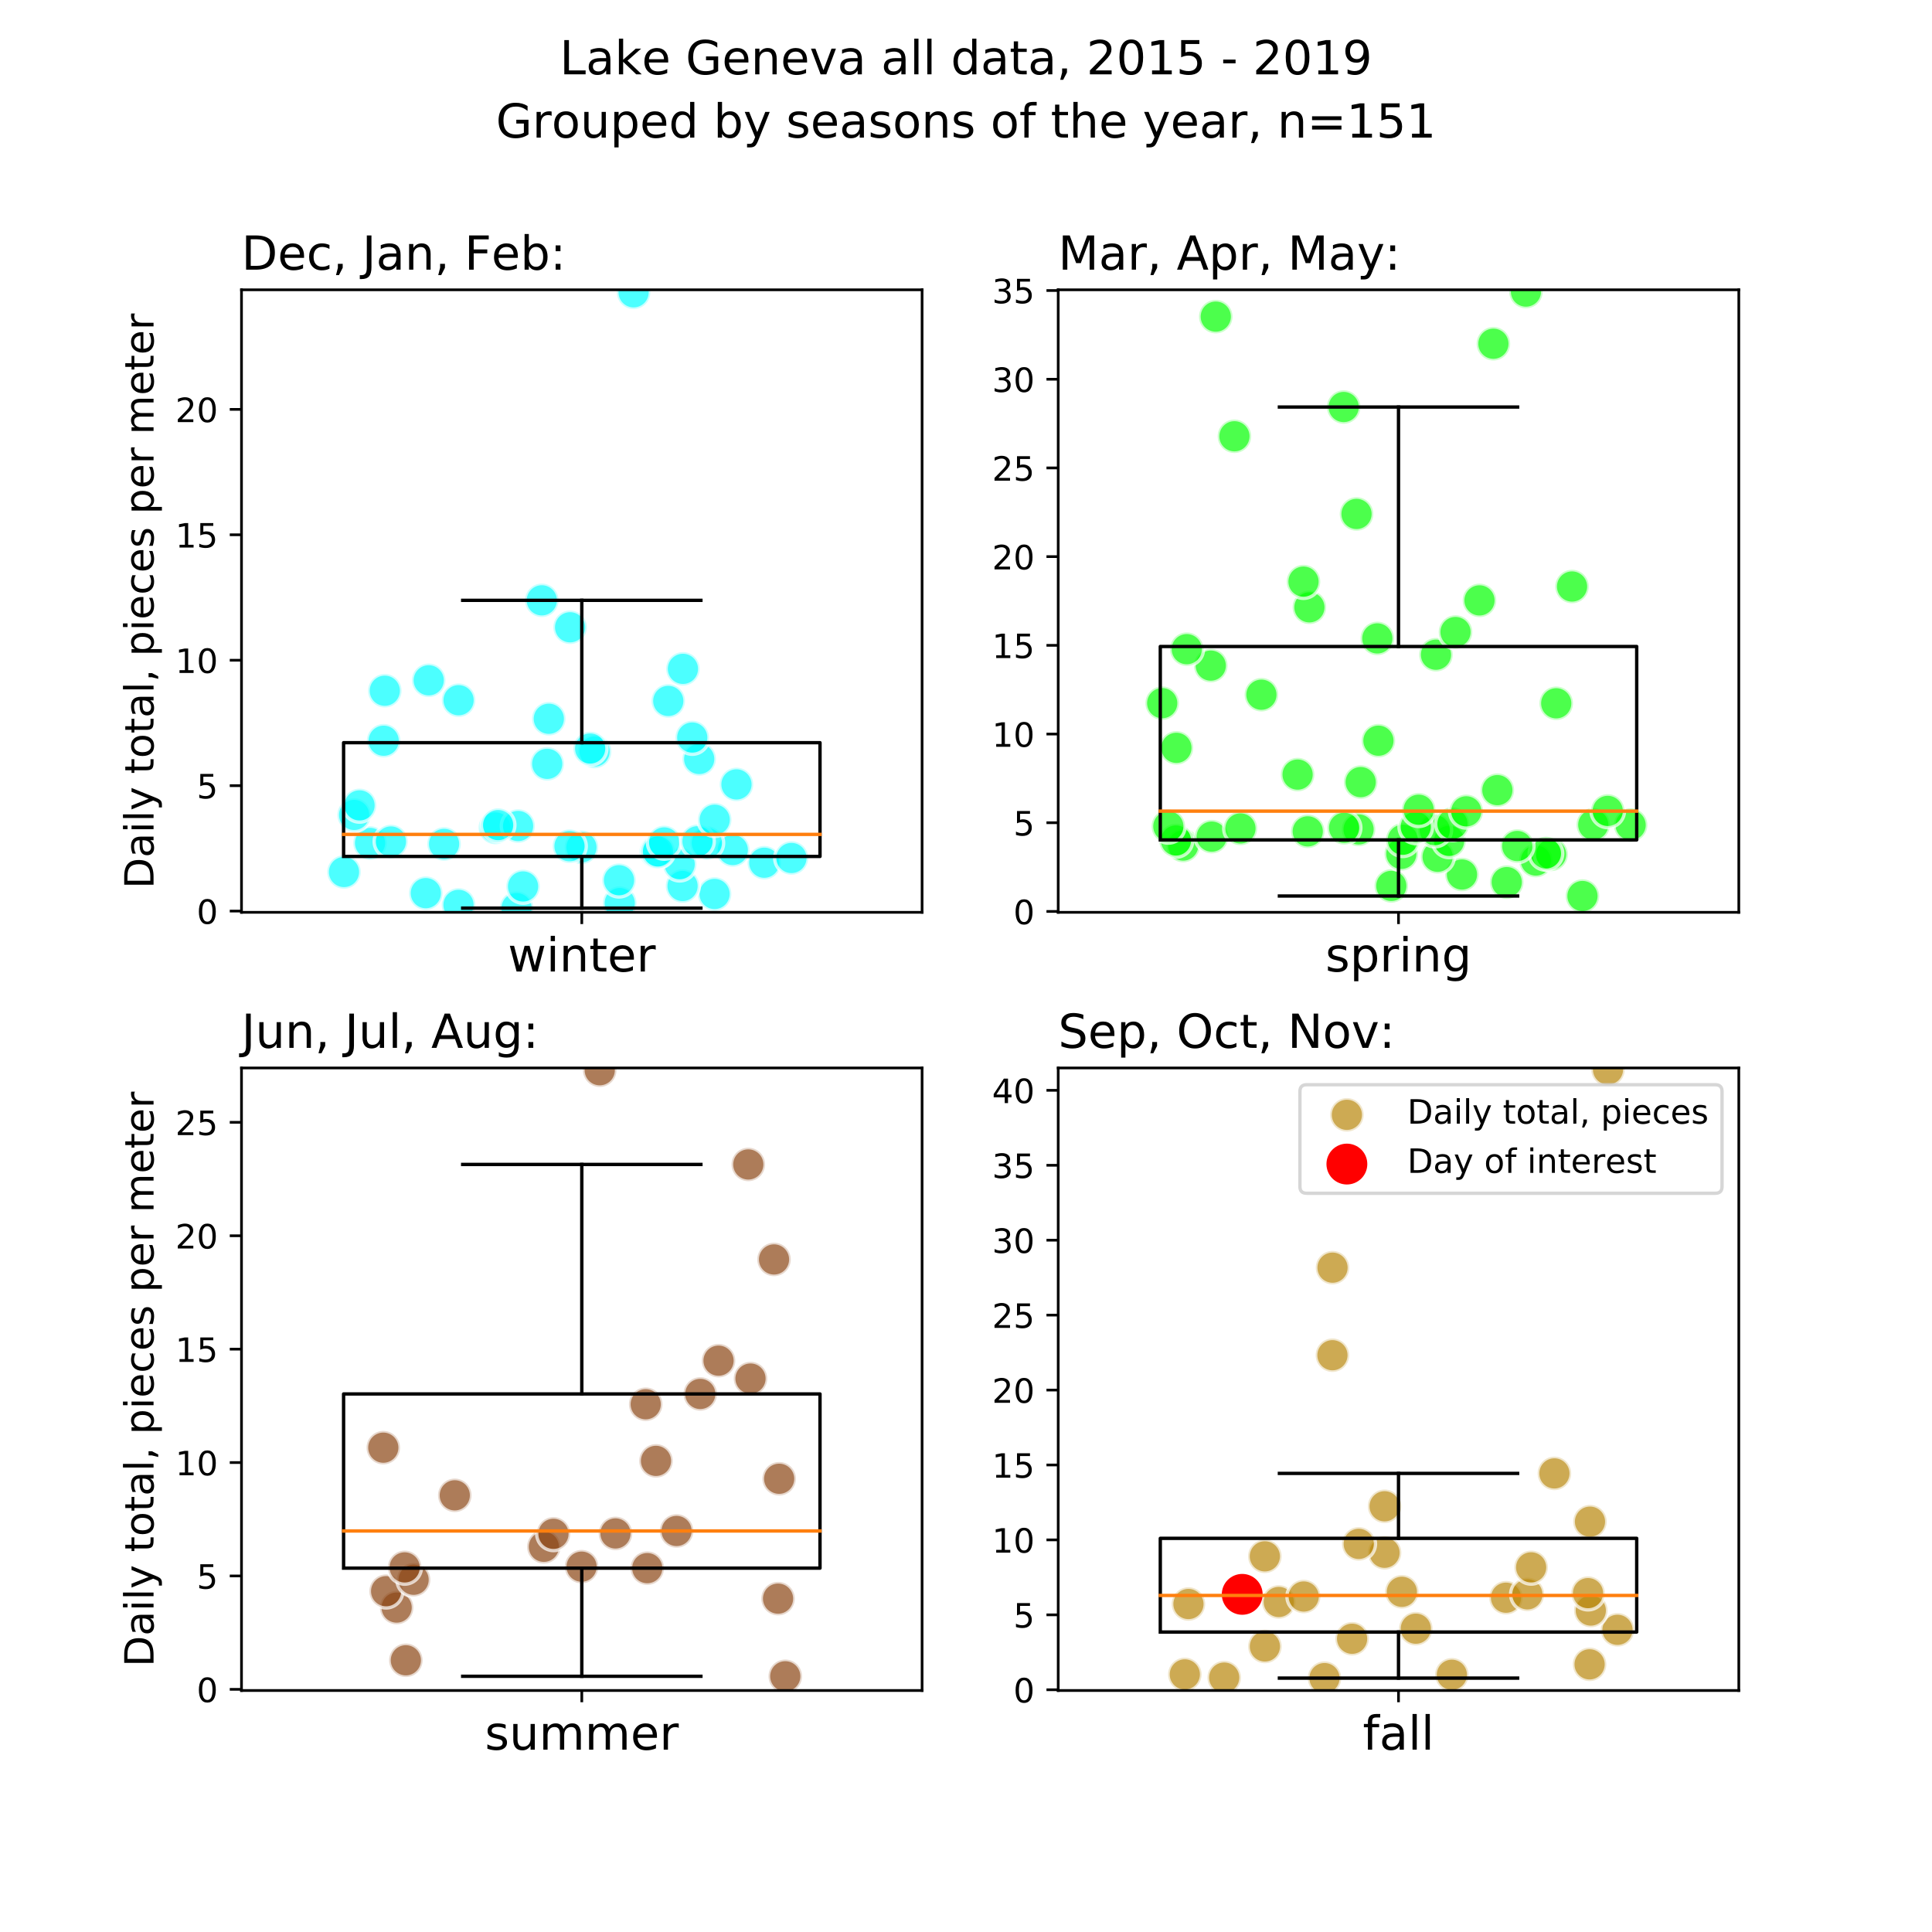 <?xml version="1.0" encoding="utf-8" standalone="no"?>
<!DOCTYPE svg PUBLIC "-//W3C//DTD SVG 1.1//EN"
  "http://www.w3.org/Graphics/SVG/1.1/DTD/svg11.dtd">
<!-- Created with matplotlib (https://matplotlib.org/) -->
<svg height="576pt" version="1.1" viewBox="0 0 576 576" width="576pt" xmlns="http://www.w3.org/2000/svg" xmlns:xlink="http://www.w3.org/1999/xlink">
 <defs>
  <style type="text/css">
*{stroke-linecap:butt;stroke-linejoin:round;}
  </style>
 </defs>
 <g id="figure_1">
  <g id="patch_1">
   <path d="M 0 576 
L 576 576 
L 576 0 
L 0 0 
z
" style="fill:#ffffff;"/>
  </g>
  <g id="axes_1">
   <g id="patch_2">
    <path d="M 72 272 
L 274.909 272 
L 274.909 86.4 
L 72 86.4 
z
" style="fill:#ffffff;"/>
   </g>
   <g id="PathCollection_1">
    <defs>
     <path d="M 0 5 
C 1.326 5 2.598 4.473 3.536 3.536 
C 4.473 2.598 5 1.326 5 0 
C 5 -1.326 4.473 -2.598 3.536 -3.536 
C 2.598 -4.473 1.326 -5 0 -5 
C -1.326 -5 -2.598 -4.473 -3.536 -3.536 
C -4.473 -2.598 -5 -1.326 -5 0 
C -5 1.326 -4.473 2.598 -3.536 3.536 
C -2.598 4.473 -1.326 5 0 5 
z
" id="m61b9f33ee3" style="stroke:#ffffff;stroke-opacity:0.7;"/>
    </defs>
    <g clip-path="url(#pb659f17074)">
     <use style="fill:#00ffff;fill-opacity:0.7;stroke:#ffffff;stroke-opacity:0.7;" x="154.005" xlink:href="#m61b9f33ee3" y="270.745"/>
     <use style="fill:#00ffff;fill-opacity:0.7;stroke:#ffffff;stroke-opacity:0.7;" x="136.696" xlink:href="#m61b9f33ee3" y="269.778"/>
     <use style="fill:#00ffff;fill-opacity:0.7;stroke:#ffffff;stroke-opacity:0.7;" x="184.767" xlink:href="#m61b9f33ee3" y="269.25"/>
     <use style="fill:#00ffff;fill-opacity:0.7;stroke:#ffffff;stroke-opacity:0.7;" x="213.041" xlink:href="#m61b9f33ee3" y="266.531"/>
     <use style="fill:#00ffff;fill-opacity:0.7;stroke:#ffffff;stroke-opacity:0.7;" x="126.954" xlink:href="#m61b9f33ee3" y="266.283"/>
     <use style="fill:#00ffff;fill-opacity:0.7;stroke:#ffffff;stroke-opacity:0.7;" x="155.944" xlink:href="#m61b9f33ee3" y="264.287"/>
     <use style="fill:#00ffff;fill-opacity:0.7;stroke:#ffffff;stroke-opacity:0.7;" x="203.499" xlink:href="#m61b9f33ee3" y="264.146"/>
     <use style="fill:#00ffff;fill-opacity:0.7;stroke:#ffffff;stroke-opacity:0.7;" x="184.547" xlink:href="#m61b9f33ee3" y="262.429"/>
     <use style="fill:#00ffff;fill-opacity:0.7;stroke:#ffffff;stroke-opacity:0.7;" x="102.56" xlink:href="#m61b9f33ee3" y="259.976"/>
     <use style="fill:#00ffff;fill-opacity:0.7;stroke:#ffffff;stroke-opacity:0.7;" x="202.635" xlink:href="#m61b9f33ee3" y="257.647"/>
     <use style="fill:#00ffff;fill-opacity:0.7;stroke:#ffffff;stroke-opacity:0.7;" x="227.859" xlink:href="#m61b9f33ee3" y="257.208"/>
     <use style="fill:#00ffff;fill-opacity:0.7;stroke:#ffffff;stroke-opacity:0.7;" x="235.96" xlink:href="#m61b9f33ee3" y="255.799"/>
     <use style="fill:#00ffff;fill-opacity:0.7;stroke:#ffffff;stroke-opacity:0.7;" x="195.631" xlink:href="#m61b9f33ee3" y="253.969"/>
     <use style="fill:#00ffff;fill-opacity:0.7;stroke:#ffffff;stroke-opacity:0.7;" x="196.179" xlink:href="#m61b9f33ee3" y="253.846"/>
     <use style="fill:#00ffff;fill-opacity:0.7;stroke:#ffffff;stroke-opacity:0.7;" x="218.479" xlink:href="#m61b9f33ee3" y="253.42"/>
     <use style="fill:#00ffff;fill-opacity:0.7;stroke:#ffffff;stroke-opacity:0.7;" x="173.35" xlink:href="#m61b9f33ee3" y="252.62"/>
     <use style="fill:#00ffff;fill-opacity:0.7;stroke:#ffffff;stroke-opacity:0.7;" x="169.789" xlink:href="#m61b9f33ee3" y="252.284"/>
     <use style="fill:#00ffff;fill-opacity:0.7;stroke:#ffffff;stroke-opacity:0.7;" x="132.397" xlink:href="#m61b9f33ee3" y="251.615"/>
     <use style="fill:#00ffff;fill-opacity:0.7;stroke:#ffffff;stroke-opacity:0.7;" x="110.322" xlink:href="#m61b9f33ee3" y="251.324"/>
     <use style="fill:#00ffff;fill-opacity:0.7;stroke:#ffffff;stroke-opacity:0.7;" x="210.739" xlink:href="#m61b9f33ee3" y="251.305"/>
     <use style="fill:#00ffff;fill-opacity:0.7;stroke:#ffffff;stroke-opacity:0.7;" x="198.019" xlink:href="#m61b9f33ee3" y="251.164"/>
     <use style="fill:#00ffff;fill-opacity:0.7;stroke:#ffffff;stroke-opacity:0.7;" x="116.55" xlink:href="#m61b9f33ee3" y="250.882"/>
     <use style="fill:#00ffff;fill-opacity:0.7;stroke:#ffffff;stroke-opacity:0.7;" x="207.946" xlink:href="#m61b9f33ee3" y="250.812"/>
     <use style="fill:#00ffff;fill-opacity:0.7;stroke:#ffffff;stroke-opacity:0.7;" x="147.688" xlink:href="#m61b9f33ee3" y="246.699"/>
     <use style="fill:#00ffff;fill-opacity:0.7;stroke:#ffffff;stroke-opacity:0.7;" x="154.461" xlink:href="#m61b9f33ee3" y="246.263"/>
     <use style="fill:#00ffff;fill-opacity:0.7;stroke:#ffffff;stroke-opacity:0.7;" x="148.512" xlink:href="#m61b9f33ee3" y="245.982"/>
     <use style="fill:#00ffff;fill-opacity:0.7;stroke:#ffffff;stroke-opacity:0.7;" x="213.084" xlink:href="#m61b9f33ee3" y="244.392"/>
     <use style="fill:#00ffff;fill-opacity:0.7;stroke:#ffffff;stroke-opacity:0.7;" x="105.582" xlink:href="#m61b9f33ee3" y="242.959"/>
     <use style="fill:#00ffff;fill-opacity:0.7;stroke:#ffffff;stroke-opacity:0.7;" x="107.188" xlink:href="#m61b9f33ee3" y="240.116"/>
     <use style="fill:#00ffff;fill-opacity:0.7;stroke:#ffffff;stroke-opacity:0.7;" x="219.57" xlink:href="#m61b9f33ee3" y="233.861"/>
     <use style="fill:#00ffff;fill-opacity:0.7;stroke:#ffffff;stroke-opacity:0.7;" x="163.146" xlink:href="#m61b9f33ee3" y="227.731"/>
     <use style="fill:#00ffff;fill-opacity:0.7;stroke:#ffffff;stroke-opacity:0.7;" x="208.456" xlink:href="#m61b9f33ee3" y="226.274"/>
     <use style="fill:#00ffff;fill-opacity:0.7;stroke:#ffffff;stroke-opacity:0.7;" x="177.269" xlink:href="#m61b9f33ee3" y="224.055"/>
     <use style="fill:#00ffff;fill-opacity:0.7;stroke:#ffffff;stroke-opacity:0.7;" x="175.949" xlink:href="#m61b9f33ee3" y="223.156"/>
     <use style="fill:#00ffff;fill-opacity:0.7;stroke:#ffffff;stroke-opacity:0.7;" x="114.389" xlink:href="#m61b9f33ee3" y="220.838"/>
     <use style="fill:#00ffff;fill-opacity:0.7;stroke:#ffffff;stroke-opacity:0.7;" x="206.386" xlink:href="#m61b9f33ee3" y="219.884"/>
     <use style="fill:#00ffff;fill-opacity:0.7;stroke:#ffffff;stroke-opacity:0.7;" x="163.625" xlink:href="#m61b9f33ee3" y="214.29"/>
     <use style="fill:#00ffff;fill-opacity:0.7;stroke:#ffffff;stroke-opacity:0.7;" x="199.236" xlink:href="#m61b9f33ee3" y="208.974"/>
     <use style="fill:#00ffff;fill-opacity:0.7;stroke:#ffffff;stroke-opacity:0.7;" x="136.722" xlink:href="#m61b9f33ee3" y="208.758"/>
     <use style="fill:#00ffff;fill-opacity:0.7;stroke:#ffffff;stroke-opacity:0.7;" x="114.725" xlink:href="#m61b9f33ee3" y="205.934"/>
     <use style="fill:#00ffff;fill-opacity:0.7;stroke:#ffffff;stroke-opacity:0.7;" x="127.817" xlink:href="#m61b9f33ee3" y="202.821"/>
     <use style="fill:#00ffff;fill-opacity:0.7;stroke:#ffffff;stroke-opacity:0.7;" x="203.607" xlink:href="#m61b9f33ee3" y="199.41"/>
     <use style="fill:#00ffff;fill-opacity:0.7;stroke:#ffffff;stroke-opacity:0.7;" x="169.967" xlink:href="#m61b9f33ee3" y="187.015"/>
     <use style="fill:#00ffff;fill-opacity:0.7;stroke:#ffffff;stroke-opacity:0.7;" x="161.536" xlink:href="#m61b9f33ee3" y="178.981"/>
     <use style="fill:#00ffff;fill-opacity:0.7;stroke:#ffffff;stroke-opacity:0.7;" x="188.904" xlink:href="#m61b9f33ee3" y="87.148"/>
     <use style="fill:#00ffff;fill-opacity:0.7;stroke:#ffffff;stroke-opacity:0.7;" x="169.003" xlink:href="#m61b9f33ee3" y="-1"/>
    </g>
   </g>
   <g id="matplotlib.axis_1">
    <g id="xtick_1">
     <g id="line2d_1">
      <defs>
       <path d="M 0 0 
L 0 3.5 
" id="mdf81cef638" style="stroke:#000000;stroke-width:0.8;"/>
      </defs>
      <g>
       <use style="stroke:#000000;stroke-width:0.8;" x="173.455" xlink:href="#mdf81cef638" y="272"/>
      </g>
     </g>
     <g id="text_1">
      <!-- winter -->
      <defs>
       <path d="M 4.203 54.688 
L 13.188 54.688 
L 24.422 12.016 
L 35.594 54.688 
L 46.188 54.688 
L 57.422 12.016 
L 68.609 54.688 
L 77.594 54.688 
L 63.281 0 
L 52.688 0 
L 40.922 44.828 
L 29.109 0 
L 18.5 0 
z
" id="DejaVuSans-119"/>
       <path d="M 9.422 54.688 
L 18.406 54.688 
L 18.406 0 
L 9.422 0 
z
M 9.422 75.984 
L 18.406 75.984 
L 18.406 64.594 
L 9.422 64.594 
z
" id="DejaVuSans-105"/>
       <path d="M 54.891 33.016 
L 54.891 0 
L 45.906 0 
L 45.906 32.719 
Q 45.906 40.484 42.875 44.328 
Q 39.844 48.188 33.797 48.188 
Q 26.516 48.188 22.312 43.547 
Q 18.109 38.922 18.109 30.906 
L 18.109 0 
L 9.078 0 
L 9.078 54.688 
L 18.109 54.688 
L 18.109 46.188 
Q 21.344 51.125 25.703 53.562 
Q 30.078 56 35.797 56 
Q 45.219 56 50.047 50.172 
Q 54.891 44.344 54.891 33.016 
z
" id="DejaVuSans-110"/>
       <path d="M 18.312 70.219 
L 18.312 54.688 
L 36.812 54.688 
L 36.812 47.703 
L 18.312 47.703 
L 18.312 18.016 
Q 18.312 11.328 20.141 9.422 
Q 21.969 7.516 27.594 7.516 
L 36.812 7.516 
L 36.812 0 
L 27.594 0 
Q 17.188 0 13.234 3.875 
Q 9.281 7.766 9.281 18.016 
L 9.281 47.703 
L 2.688 47.703 
L 2.688 54.688 
L 9.281 54.688 
L 9.281 70.219 
z
" id="DejaVuSans-116"/>
       <path d="M 56.203 29.594 
L 56.203 25.203 
L 14.891 25.203 
Q 15.484 15.922 20.484 11.062 
Q 25.484 6.203 34.422 6.203 
Q 39.594 6.203 44.453 7.469 
Q 49.312 8.734 54.109 11.281 
L 54.109 2.781 
Q 49.266 0.734 44.188 -0.344 
Q 39.109 -1.422 33.891 -1.422 
Q 20.797 -1.422 13.156 6.188 
Q 5.516 13.812 5.516 26.812 
Q 5.516 40.234 12.766 48.109 
Q 20.016 56 32.328 56 
Q 43.359 56 49.781 48.891 
Q 56.203 41.797 56.203 29.594 
z
M 47.219 32.234 
Q 47.125 39.594 43.094 43.984 
Q 39.062 48.391 32.422 48.391 
Q 24.906 48.391 20.391 44.141 
Q 15.875 39.891 15.188 32.172 
z
" id="DejaVuSans-101"/>
       <path d="M 41.109 46.297 
Q 39.594 47.172 37.812 47.578 
Q 36.031 48 33.891 48 
Q 26.266 48 22.188 43.047 
Q 18.109 38.094 18.109 28.812 
L 18.109 0 
L 9.078 0 
L 9.078 54.688 
L 18.109 54.688 
L 18.109 46.188 
Q 20.953 51.172 25.484 53.578 
Q 30.031 56 36.531 56 
Q 37.453 56 38.578 55.875 
Q 39.703 55.766 41.062 55.516 
z
" id="DejaVuSans-114"/>
      </defs>
      <g transform="translate(151.42 289.638)scale(0.14 -0.14)">
       <use xlink:href="#DejaVuSans-119"/>
       <use x="81.787" xlink:href="#DejaVuSans-105"/>
       <use x="109.57" xlink:href="#DejaVuSans-110"/>
       <use x="172.949" xlink:href="#DejaVuSans-116"/>
       <use x="212.158" xlink:href="#DejaVuSans-101"/>
       <use x="273.682" xlink:href="#DejaVuSans-114"/>
      </g>
     </g>
    </g>
   </g>
   <g id="matplotlib.axis_2">
    <g id="ytick_1">
     <g id="line2d_2">
      <defs>
       <path d="M 0 0 
L -3.5 0 
" id="m4913231002" style="stroke:#000000;stroke-width:0.8;"/>
      </defs>
      <g>
       <use style="stroke:#000000;stroke-width:0.8;" x="72" xlink:href="#m4913231002" y="271.626"/>
      </g>
     </g>
     <g id="text_2">
      <!-- 0 -->
      <defs>
       <path d="M 31.781 66.406 
Q 24.172 66.406 20.328 58.906 
Q 16.5 51.422 16.5 36.375 
Q 16.5 21.391 20.328 13.891 
Q 24.172 6.391 31.781 6.391 
Q 39.453 6.391 43.281 13.891 
Q 47.125 21.391 47.125 36.375 
Q 47.125 51.422 43.281 58.906 
Q 39.453 66.406 31.781 66.406 
z
M 31.781 74.219 
Q 44.047 74.219 50.516 64.516 
Q 56.984 54.828 56.984 36.375 
Q 56.984 17.969 50.516 8.266 
Q 44.047 -1.422 31.781 -1.422 
Q 19.531 -1.422 13.062 8.266 
Q 6.594 17.969 6.594 36.375 
Q 6.594 54.828 13.062 64.516 
Q 19.531 74.219 31.781 74.219 
z
" id="DejaVuSans-48"/>
      </defs>
      <g transform="translate(58.638 275.425)scale(0.1 -0.1)">
       <use xlink:href="#DejaVuSans-48"/>
      </g>
     </g>
    </g>
    <g id="ytick_2">
     <g id="line2d_3">
      <g>
       <use style="stroke:#000000;stroke-width:0.8;" x="72" xlink:href="#m4913231002" y="234.232"/>
      </g>
     </g>
     <g id="text_3">
      <!-- 5 -->
      <defs>
       <path d="M 10.797 72.906 
L 49.516 72.906 
L 49.516 64.594 
L 19.828 64.594 
L 19.828 46.734 
Q 21.969 47.469 24.109 47.828 
Q 26.266 48.188 28.422 48.188 
Q 40.625 48.188 47.75 41.5 
Q 54.891 34.812 54.891 23.391 
Q 54.891 11.625 47.562 5.094 
Q 40.234 -1.422 26.906 -1.422 
Q 22.312 -1.422 17.547 -0.641 
Q 12.797 0.141 7.719 1.703 
L 7.719 11.625 
Q 12.109 9.234 16.797 8.062 
Q 21.484 6.891 26.703 6.891 
Q 35.156 6.891 40.078 11.328 
Q 45.016 15.766 45.016 23.391 
Q 45.016 31 40.078 35.438 
Q 35.156 39.891 26.703 39.891 
Q 22.75 39.891 18.812 39.016 
Q 14.891 38.141 10.797 36.281 
z
" id="DejaVuSans-53"/>
      </defs>
      <g transform="translate(58.638 238.031)scale(0.1 -0.1)">
       <use xlink:href="#DejaVuSans-53"/>
      </g>
     </g>
    </g>
    <g id="ytick_3">
     <g id="line2d_4">
      <g>
       <use style="stroke:#000000;stroke-width:0.8;" x="72" xlink:href="#m4913231002" y="196.838"/>
      </g>
     </g>
     <g id="text_4">
      <!-- 10 -->
      <defs>
       <path d="M 12.406 8.297 
L 28.516 8.297 
L 28.516 63.922 
L 10.984 60.406 
L 10.984 69.391 
L 28.422 72.906 
L 38.281 72.906 
L 38.281 8.297 
L 54.391 8.297 
L 54.391 0 
L 12.406 0 
z
" id="DejaVuSans-49"/>
      </defs>
      <g transform="translate(52.275 200.637)scale(0.1 -0.1)">
       <use xlink:href="#DejaVuSans-49"/>
       <use x="63.623" xlink:href="#DejaVuSans-48"/>
      </g>
     </g>
    </g>
    <g id="ytick_4">
     <g id="line2d_5">
      <g>
       <use style="stroke:#000000;stroke-width:0.8;" x="72" xlink:href="#m4913231002" y="159.444"/>
      </g>
     </g>
     <g id="text_5">
      <!-- 15 -->
      <g transform="translate(52.275 163.243)scale(0.1 -0.1)">
       <use xlink:href="#DejaVuSans-49"/>
       <use x="63.623" xlink:href="#DejaVuSans-53"/>
      </g>
     </g>
    </g>
    <g id="ytick_5">
     <g id="line2d_6">
      <g>
       <use style="stroke:#000000;stroke-width:0.8;" x="72" xlink:href="#m4913231002" y="122.049"/>
      </g>
     </g>
     <g id="text_6">
      <!-- 20 -->
      <defs>
       <path d="M 19.188 8.297 
L 53.609 8.297 
L 53.609 0 
L 7.328 0 
L 7.328 8.297 
Q 12.938 14.109 22.625 23.891 
Q 32.328 33.688 34.812 36.531 
Q 39.547 41.844 41.422 45.531 
Q 43.312 49.219 43.312 52.781 
Q 43.312 58.594 39.234 62.25 
Q 35.156 65.922 28.609 65.922 
Q 23.969 65.922 18.812 64.312 
Q 13.672 62.703 7.812 59.422 
L 7.812 69.391 
Q 13.766 71.781 18.938 73 
Q 24.125 74.219 28.422 74.219 
Q 39.75 74.219 46.484 68.547 
Q 53.219 62.891 53.219 53.422 
Q 53.219 48.922 51.531 44.891 
Q 49.859 40.875 45.406 35.406 
Q 44.188 33.984 37.641 27.219 
Q 31.109 20.453 19.188 8.297 
z
" id="DejaVuSans-50"/>
      </defs>
      <g transform="translate(52.275 125.849)scale(0.1 -0.1)">
       <use xlink:href="#DejaVuSans-50"/>
       <use x="63.623" xlink:href="#DejaVuSans-48"/>
      </g>
     </g>
    </g>
    <g id="text_7">
     <!-- Daily total, pieces per meter -->
     <defs>
      <path d="M 19.672 64.797 
L 19.672 8.109 
L 31.594 8.109 
Q 46.688 8.109 53.688 14.938 
Q 60.688 21.781 60.688 36.531 
Q 60.688 51.172 53.688 57.984 
Q 46.688 64.797 31.594 64.797 
z
M 9.812 72.906 
L 30.078 72.906 
Q 51.266 72.906 61.172 64.094 
Q 71.094 55.281 71.094 36.531 
Q 71.094 17.672 61.125 8.828 
Q 51.172 0 30.078 0 
L 9.812 0 
z
" id="DejaVuSans-68"/>
      <path d="M 34.281 27.484 
Q 23.391 27.484 19.188 25 
Q 14.984 22.516 14.984 16.5 
Q 14.984 11.719 18.141 8.906 
Q 21.297 6.109 26.703 6.109 
Q 34.188 6.109 38.703 11.406 
Q 43.219 16.703 43.219 25.484 
L 43.219 27.484 
z
M 52.203 31.203 
L 52.203 0 
L 43.219 0 
L 43.219 8.297 
Q 40.141 3.328 35.547 0.953 
Q 30.953 -1.422 24.312 -1.422 
Q 15.922 -1.422 10.953 3.297 
Q 6 8.016 6 15.922 
Q 6 25.141 12.172 29.828 
Q 18.359 34.516 30.609 34.516 
L 43.219 34.516 
L 43.219 35.406 
Q 43.219 41.609 39.141 45 
Q 35.062 48.391 27.688 48.391 
Q 23 48.391 18.547 47.266 
Q 14.109 46.141 10.016 43.891 
L 10.016 52.203 
Q 14.938 54.109 19.578 55.047 
Q 24.219 56 28.609 56 
Q 40.484 56 46.344 49.844 
Q 52.203 43.703 52.203 31.203 
z
" id="DejaVuSans-97"/>
      <path d="M 9.422 75.984 
L 18.406 75.984 
L 18.406 0 
L 9.422 0 
z
" id="DejaVuSans-108"/>
      <path d="M 32.172 -5.078 
Q 28.375 -14.844 24.75 -17.812 
Q 21.141 -20.797 15.094 -20.797 
L 7.906 -20.797 
L 7.906 -13.281 
L 13.188 -13.281 
Q 16.891 -13.281 18.938 -11.516 
Q 21 -9.766 23.484 -3.219 
L 25.094 0.875 
L 2.984 54.688 
L 12.5 54.688 
L 29.594 11.922 
L 46.688 54.688 
L 56.203 54.688 
z
" id="DejaVuSans-121"/>
      <path id="DejaVuSans-32"/>
      <path d="M 30.609 48.391 
Q 23.391 48.391 19.188 42.75 
Q 14.984 37.109 14.984 27.297 
Q 14.984 17.484 19.156 11.844 
Q 23.344 6.203 30.609 6.203 
Q 37.797 6.203 41.984 11.859 
Q 46.188 17.531 46.188 27.297 
Q 46.188 37.016 41.984 42.703 
Q 37.797 48.391 30.609 48.391 
z
M 30.609 56 
Q 42.328 56 49.016 48.375 
Q 55.719 40.766 55.719 27.297 
Q 55.719 13.875 49.016 6.219 
Q 42.328 -1.422 30.609 -1.422 
Q 18.844 -1.422 12.172 6.219 
Q 5.516 13.875 5.516 27.297 
Q 5.516 40.766 12.172 48.375 
Q 18.844 56 30.609 56 
z
" id="DejaVuSans-111"/>
      <path d="M 11.719 12.406 
L 22.016 12.406 
L 22.016 4 
L 14.016 -11.625 
L 7.719 -11.625 
L 11.719 4 
z
" id="DejaVuSans-44"/>
      <path d="M 18.109 8.203 
L 18.109 -20.797 
L 9.078 -20.797 
L 9.078 54.688 
L 18.109 54.688 
L 18.109 46.391 
Q 20.953 51.266 25.266 53.625 
Q 29.594 56 35.594 56 
Q 45.562 56 51.781 48.094 
Q 58.016 40.188 58.016 27.297 
Q 58.016 14.406 51.781 6.484 
Q 45.562 -1.422 35.594 -1.422 
Q 29.594 -1.422 25.266 0.953 
Q 20.953 3.328 18.109 8.203 
z
M 48.688 27.297 
Q 48.688 37.203 44.609 42.844 
Q 40.531 48.484 33.406 48.484 
Q 26.266 48.484 22.188 42.844 
Q 18.109 37.203 18.109 27.297 
Q 18.109 17.391 22.188 11.75 
Q 26.266 6.109 33.406 6.109 
Q 40.531 6.109 44.609 11.75 
Q 48.688 17.391 48.688 27.297 
z
" id="DejaVuSans-112"/>
      <path d="M 48.781 52.594 
L 48.781 44.188 
Q 44.969 46.297 41.141 47.344 
Q 37.312 48.391 33.406 48.391 
Q 24.656 48.391 19.812 42.844 
Q 14.984 37.312 14.984 27.297 
Q 14.984 17.281 19.812 11.734 
Q 24.656 6.203 33.406 6.203 
Q 37.312 6.203 41.141 7.25 
Q 44.969 8.297 48.781 10.406 
L 48.781 2.094 
Q 45.016 0.344 40.984 -0.531 
Q 36.969 -1.422 32.422 -1.422 
Q 20.062 -1.422 12.781 6.344 
Q 5.516 14.109 5.516 27.297 
Q 5.516 40.672 12.859 48.328 
Q 20.219 56 33.016 56 
Q 37.156 56 41.109 55.141 
Q 45.062 54.297 48.781 52.594 
z
" id="DejaVuSans-99"/>
      <path d="M 44.281 53.078 
L 44.281 44.578 
Q 40.484 46.531 36.375 47.5 
Q 32.281 48.484 27.875 48.484 
Q 21.188 48.484 17.844 46.438 
Q 14.5 44.391 14.5 40.281 
Q 14.5 37.156 16.891 35.375 
Q 19.281 33.594 26.516 31.984 
L 29.594 31.297 
Q 39.156 29.25 43.188 25.516 
Q 47.219 21.781 47.219 15.094 
Q 47.219 7.469 41.188 3.016 
Q 35.156 -1.422 24.609 -1.422 
Q 20.219 -1.422 15.453 -0.562 
Q 10.688 0.297 5.422 2 
L 5.422 11.281 
Q 10.406 8.688 15.234 7.391 
Q 20.062 6.109 24.812 6.109 
Q 31.156 6.109 34.562 8.281 
Q 37.984 10.453 37.984 14.406 
Q 37.984 18.062 35.516 20.016 
Q 33.062 21.969 24.703 23.781 
L 21.578 24.516 
Q 13.234 26.266 9.516 29.906 
Q 5.812 33.547 5.812 39.891 
Q 5.812 47.609 11.281 51.797 
Q 16.75 56 26.812 56 
Q 31.781 56 36.172 55.266 
Q 40.578 54.547 44.281 53.078 
z
" id="DejaVuSans-115"/>
      <path d="M 52 44.188 
Q 55.375 50.25 60.062 53.125 
Q 64.75 56 71.094 56 
Q 79.641 56 84.281 50.016 
Q 88.922 44.047 88.922 33.016 
L 88.922 0 
L 79.891 0 
L 79.891 32.719 
Q 79.891 40.578 77.094 44.375 
Q 74.312 48.188 68.609 48.188 
Q 61.625 48.188 57.562 43.547 
Q 53.516 38.922 53.516 30.906 
L 53.516 0 
L 44.484 0 
L 44.484 32.719 
Q 44.484 40.625 41.703 44.406 
Q 38.922 48.188 33.109 48.188 
Q 26.219 48.188 22.156 43.531 
Q 18.109 38.875 18.109 30.906 
L 18.109 0 
L 9.078 0 
L 9.078 54.688 
L 18.109 54.688 
L 18.109 46.188 
Q 21.188 51.219 25.484 53.609 
Q 29.781 56 35.688 56 
Q 41.656 56 45.828 52.969 
Q 50 49.953 52 44.188 
z
" id="DejaVuSans-109"/>
     </defs>
     <g transform="translate(45.779 264.934)rotate(-90)scale(0.12 -0.12)">
      <use xlink:href="#DejaVuSans-68"/>
      <use x="77.002" xlink:href="#DejaVuSans-97"/>
      <use x="138.281" xlink:href="#DejaVuSans-105"/>
      <use x="166.064" xlink:href="#DejaVuSans-108"/>
      <use x="193.848" xlink:href="#DejaVuSans-121"/>
      <use x="253.027" xlink:href="#DejaVuSans-32"/>
      <use x="284.814" xlink:href="#DejaVuSans-116"/>
      <use x="324.023" xlink:href="#DejaVuSans-111"/>
      <use x="385.205" xlink:href="#DejaVuSans-116"/>
      <use x="424.414" xlink:href="#DejaVuSans-97"/>
      <use x="485.693" xlink:href="#DejaVuSans-108"/>
      <use x="513.477" xlink:href="#DejaVuSans-44"/>
      <use x="545.264" xlink:href="#DejaVuSans-32"/>
      <use x="577.051" xlink:href="#DejaVuSans-112"/>
      <use x="640.527" xlink:href="#DejaVuSans-105"/>
      <use x="668.311" xlink:href="#DejaVuSans-101"/>
      <use x="729.834" xlink:href="#DejaVuSans-99"/>
      <use x="784.814" xlink:href="#DejaVuSans-101"/>
      <use x="846.338" xlink:href="#DejaVuSans-115"/>
      <use x="898.438" xlink:href="#DejaVuSans-32"/>
      <use x="930.225" xlink:href="#DejaVuSans-112"/>
      <use x="993.701" xlink:href="#DejaVuSans-101"/>
      <use x="1055.225" xlink:href="#DejaVuSans-114"/>
      <use x="1096.338" xlink:href="#DejaVuSans-32"/>
      <use x="1128.125" xlink:href="#DejaVuSans-109"/>
      <use x="1225.537" xlink:href="#DejaVuSans-101"/>
      <use x="1287.061" xlink:href="#DejaVuSans-116"/>
      <use x="1326.27" xlink:href="#DejaVuSans-101"/>
      <use x="1387.793" xlink:href="#DejaVuSans-114"/>
     </g>
    </g>
   </g>
   <g id="line2d_7">
    <path clip-path="url(#pb659f17074)" d="M 102.436 255.341 
L 244.473 255.341 
L 244.473 221.417 
L 102.436 221.417 
L 102.436 255.341 
" style="fill:none;stroke:#000000;stroke-linecap:square;"/>
   </g>
   <g id="line2d_8">
    <path clip-path="url(#pb659f17074)" d="M 173.455 255.341 
L 173.455 270.745 
" style="fill:none;stroke:#000000;stroke-linecap:square;"/>
   </g>
   <g id="line2d_9">
    <path clip-path="url(#pb659f17074)" d="M 173.455 221.417 
L 173.455 178.981 
" style="fill:none;stroke:#000000;stroke-linecap:square;"/>
   </g>
   <g id="line2d_10">
    <path clip-path="url(#pb659f17074)" d="M 137.945 270.745 
L 208.964 270.745 
" style="fill:none;stroke:#000000;stroke-linecap:square;"/>
   </g>
   <g id="line2d_11">
    <path clip-path="url(#pb659f17074)" d="M 137.945 178.981 
L 208.964 178.981 
" style="fill:none;stroke:#000000;stroke-linecap:square;"/>
   </g>
   <g id="line2d_12">
    <path clip-path="url(#pb659f17074)" d="M 102.436 248.756 
L 244.473 248.756 
" style="fill:none;stroke:#ff7f0e;stroke-linecap:square;"/>
   </g>
   <g id="patch_3">
    <path d="M 72 272 
L 72 86.4 
" style="fill:none;stroke:#000000;stroke-linecap:square;stroke-linejoin:miter;stroke-width:0.8;"/>
   </g>
   <g id="patch_4">
    <path d="M 274.909 272 
L 274.909 86.4 
" style="fill:none;stroke:#000000;stroke-linecap:square;stroke-linejoin:miter;stroke-width:0.8;"/>
   </g>
   <g id="patch_5">
    <path d="M 72 272 
L 274.909 272 
" style="fill:none;stroke:#000000;stroke-linecap:square;stroke-linejoin:miter;stroke-width:0.8;"/>
   </g>
   <g id="patch_6">
    <path d="M 72 86.4 
L 274.909 86.4 
" style="fill:none;stroke:#000000;stroke-linecap:square;stroke-linejoin:miter;stroke-width:0.8;"/>
   </g>
   <g id="text_8">
    <!-- Dec, Jan, Feb: -->
    <defs>
     <path d="M 9.812 72.906 
L 19.672 72.906 
L 19.672 5.078 
Q 19.672 -8.109 14.672 -14.062 
Q 9.672 -20.016 -1.422 -20.016 
L -5.172 -20.016 
L -5.172 -11.719 
L -2.094 -11.719 
Q 4.438 -11.719 7.125 -8.047 
Q 9.812 -4.391 9.812 5.078 
z
" id="DejaVuSans-74"/>
     <path d="M 9.812 72.906 
L 51.703 72.906 
L 51.703 64.594 
L 19.672 64.594 
L 19.672 43.109 
L 48.578 43.109 
L 48.578 34.812 
L 19.672 34.812 
L 19.672 0 
L 9.812 0 
z
" id="DejaVuSans-70"/>
     <path d="M 48.688 27.297 
Q 48.688 37.203 44.609 42.844 
Q 40.531 48.484 33.406 48.484 
Q 26.266 48.484 22.188 42.844 
Q 18.109 37.203 18.109 27.297 
Q 18.109 17.391 22.188 11.75 
Q 26.266 6.109 33.406 6.109 
Q 40.531 6.109 44.609 11.75 
Q 48.688 17.391 48.688 27.297 
z
M 18.109 46.391 
Q 20.953 51.266 25.266 53.625 
Q 29.594 56 35.594 56 
Q 45.562 56 51.781 48.094 
Q 58.016 40.188 58.016 27.297 
Q 58.016 14.406 51.781 6.484 
Q 45.562 -1.422 35.594 -1.422 
Q 29.594 -1.422 25.266 0.953 
Q 20.953 3.328 18.109 8.203 
L 18.109 0 
L 9.078 0 
L 9.078 75.984 
L 18.109 75.984 
z
" id="DejaVuSans-98"/>
     <path d="M 11.719 12.406 
L 22.016 12.406 
L 22.016 0 
L 11.719 0 
z
M 11.719 51.703 
L 22.016 51.703 
L 22.016 39.312 
L 11.719 39.312 
z
" id="DejaVuSans-58"/>
    </defs>
    <g transform="translate(72 80.4)scale(0.14 -0.14)">
     <use xlink:href="#DejaVuSans-68"/>
     <use x="77.002" xlink:href="#DejaVuSans-101"/>
     <use x="138.525" xlink:href="#DejaVuSans-99"/>
     <use x="193.506" xlink:href="#DejaVuSans-44"/>
     <use x="225.293" xlink:href="#DejaVuSans-32"/>
     <use x="257.08" xlink:href="#DejaVuSans-74"/>
     <use x="286.572" xlink:href="#DejaVuSans-97"/>
     <use x="347.852" xlink:href="#DejaVuSans-110"/>
     <use x="411.23" xlink:href="#DejaVuSans-44"/>
     <use x="443.018" xlink:href="#DejaVuSans-32"/>
     <use x="474.805" xlink:href="#DejaVuSans-70"/>
     <use x="532.246" xlink:href="#DejaVuSans-101"/>
     <use x="593.77" xlink:href="#DejaVuSans-98"/>
     <use x="657.246" xlink:href="#DejaVuSans-58"/>
    </g>
   </g>
  </g>
  <g id="axes_2">
   <g id="patch_7">
    <path d="M 315.491 272 
L 518.4 272 
L 518.4 86.4 
L 315.491 86.4 
z
" style="fill:#ffffff;"/>
   </g>
   <g id="PathCollection_2">
    <defs>
     <path d="M 0 5 
C 1.326 5 2.598 4.473 3.536 3.536 
C 4.473 2.598 5 1.326 5 0 
C 5 -1.326 4.473 -2.598 3.536 -3.536 
C 2.598 -4.473 1.326 -5 0 -5 
C -1.326 -5 -2.598 -4.473 -3.536 -3.536 
C -4.473 -2.598 -5 -1.326 -5 0 
C -5 1.326 -4.473 2.598 -3.536 3.536 
C -2.598 4.473 -1.326 5 0 5 
z
" id="mf593b0d94b" style="stroke:#ffffff;stroke-opacity:0.7;"/>
    </defs>
    <g clip-path="url(#p716328de93)">
     <use style="fill:#00ff00;fill-opacity:0.7;stroke:#ffffff;stroke-opacity:0.7;" x="471.789" xlink:href="#mf593b0d94b" y="267.136"/>
     <use style="fill:#00ff00;fill-opacity:0.7;stroke:#ffffff;stroke-opacity:0.7;" x="414.8" xlink:href="#mf593b0d94b" y="264.119"/>
     <use style="fill:#00ff00;fill-opacity:0.7;stroke:#ffffff;stroke-opacity:0.7;" x="449.214" xlink:href="#mf593b0d94b" y="262.996"/>
     <use style="fill:#00ff00;fill-opacity:0.7;stroke:#ffffff;stroke-opacity:0.7;" x="435.863" xlink:href="#mf593b0d94b" y="260.723"/>
     <use style="fill:#00ff00;fill-opacity:0.7;stroke:#ffffff;stroke-opacity:0.7;" x="457.893" xlink:href="#mf593b0d94b" y="256.561"/>
     <use style="fill:#00ff00;fill-opacity:0.7;stroke:#ffffff;stroke-opacity:0.7;" x="428.609" xlink:href="#mf593b0d94b" y="255.432"/>
     <use style="fill:#00ff00;fill-opacity:0.7;stroke:#ffffff;stroke-opacity:0.7;" x="462.442" xlink:href="#mf593b0d94b" y="254.718"/>
     <use style="fill:#00ff00;fill-opacity:0.7;stroke:#ffffff;stroke-opacity:0.7;" x="417.784" xlink:href="#mf593b0d94b" y="254.57"/>
     <use style="fill:#00ff00;fill-opacity:0.7;stroke:#ffffff;stroke-opacity:0.7;" x="460.899" xlink:href="#mf593b0d94b" y="254.449"/>
     <use style="fill:#00ff00;fill-opacity:0.7;stroke:#ffffff;stroke-opacity:0.7;" x="452.337" xlink:href="#mf593b0d94b" y="252.226"/>
     <use style="fill:#00ff00;fill-opacity:0.7;stroke:#ffffff;stroke-opacity:0.7;" x="352.751" xlink:href="#mf593b0d94b" y="252.09"/>
     <use style="fill:#00ff00;fill-opacity:0.7;stroke:#ffffff;stroke-opacity:0.7;" x="432.032" xlink:href="#mf593b0d94b" y="250.703"/>
     <use style="fill:#00ff00;fill-opacity:0.7;stroke:#ffffff;stroke-opacity:0.7;" x="350.603" xlink:href="#mf593b0d94b" y="250.579"/>
     <use style="fill:#00ff00;fill-opacity:0.7;stroke:#ffffff;stroke-opacity:0.7;" x="418.218" xlink:href="#mf593b0d94b" y="250.36"/>
     <use style="fill:#00ff00;fill-opacity:0.7;stroke:#ffffff;stroke-opacity:0.7;" x="361.26" xlink:href="#mf593b0d94b" y="249.428"/>
     <use style="fill:#00ff00;fill-opacity:0.7;stroke:#ffffff;stroke-opacity:0.7;" x="389.889" xlink:href="#mf593b0d94b" y="247.863"/>
     <use style="fill:#00ff00;fill-opacity:0.7;stroke:#ffffff;stroke-opacity:0.7;" x="427.76" xlink:href="#mf593b0d94b" y="247.484"/>
     <use style="fill:#00ff00;fill-opacity:0.7;stroke:#ffffff;stroke-opacity:0.7;" x="405.041" xlink:href="#mf593b0d94b" y="247.285"/>
     <use style="fill:#00ff00;fill-opacity:0.7;stroke:#ffffff;stroke-opacity:0.7;" x="369.826" xlink:href="#mf593b0d94b" y="246.987"/>
     <use style="fill:#00ff00;fill-opacity:0.7;stroke:#ffffff;stroke-opacity:0.7;" x="400.727" xlink:href="#mf593b0d94b" y="246.801"/>
     <use style="fill:#00ff00;fill-opacity:0.7;stroke:#ffffff;stroke-opacity:0.7;" x="422.088" xlink:href="#mf593b0d94b" y="246.515"/>
     <use style="fill:#00ff00;fill-opacity:0.7;stroke:#ffffff;stroke-opacity:0.7;" x="348.328" xlink:href="#mf593b0d94b" y="246.367"/>
     <use style="fill:#00ff00;fill-opacity:0.7;stroke:#ffffff;stroke-opacity:0.7;" x="486.148" xlink:href="#mf593b0d94b" y="245.983"/>
     <use style="fill:#00ff00;fill-opacity:0.7;stroke:#ffffff;stroke-opacity:0.7;" x="475.013" xlink:href="#mf593b0d94b" y="245.895"/>
     <use style="fill:#00ff00;fill-opacity:0.7;stroke:#ffffff;stroke-opacity:0.7;" x="433.034" xlink:href="#mf593b0d94b" y="245.642"/>
     <use style="fill:#00ff00;fill-opacity:0.7;stroke:#ffffff;stroke-opacity:0.7;" x="437.156" xlink:href="#mf593b0d94b" y="241.89"/>
     <use style="fill:#00ff00;fill-opacity:0.7;stroke:#ffffff;stroke-opacity:0.7;" x="479.326" xlink:href="#mf593b0d94b" y="241.766"/>
     <use style="fill:#00ff00;fill-opacity:0.7;stroke:#ffffff;stroke-opacity:0.7;" x="422.954" xlink:href="#mf593b0d94b" y="241.408"/>
     <use style="fill:#00ff00;fill-opacity:0.7;stroke:#ffffff;stroke-opacity:0.7;" x="446.415" xlink:href="#mf593b0d94b" y="235.568"/>
     <use style="fill:#00ff00;fill-opacity:0.7;stroke:#ffffff;stroke-opacity:0.7;" x="405.667" xlink:href="#mf593b0d94b" y="233.178"/>
     <use style="fill:#00ff00;fill-opacity:0.7;stroke:#ffffff;stroke-opacity:0.7;" x="386.863" xlink:href="#mf593b0d94b" y="230.934"/>
     <use style="fill:#00ff00;fill-opacity:0.7;stroke:#ffffff;stroke-opacity:0.7;" x="350.732" xlink:href="#mf593b0d94b" y="222.96"/>
     <use style="fill:#00ff00;fill-opacity:0.7;stroke:#ffffff;stroke-opacity:0.7;" x="410.958" xlink:href="#mf593b0d94b" y="220.827"/>
     <use style="fill:#00ff00;fill-opacity:0.7;stroke:#ffffff;stroke-opacity:0.7;" x="463.968" xlink:href="#mf593b0d94b" y="209.677"/>
     <use style="fill:#00ff00;fill-opacity:0.7;stroke:#ffffff;stroke-opacity:0.7;" x="346.493" xlink:href="#mf593b0d94b" y="209.638"/>
     <use style="fill:#00ff00;fill-opacity:0.7;stroke:#ffffff;stroke-opacity:0.7;" x="376.072" xlink:href="#mf593b0d94b" y="207.118"/>
     <use style="fill:#00ff00;fill-opacity:0.7;stroke:#ffffff;stroke-opacity:0.7;" x="360.973" xlink:href="#mf593b0d94b" y="198.441"/>
     <use style="fill:#00ff00;fill-opacity:0.7;stroke:#ffffff;stroke-opacity:0.7;" x="428.113" xlink:href="#mf593b0d94b" y="195.194"/>
     <use style="fill:#00ff00;fill-opacity:0.7;stroke:#ffffff;stroke-opacity:0.7;" x="353.822" xlink:href="#mf593b0d94b" y="193.541"/>
     <use style="fill:#00ff00;fill-opacity:0.7;stroke:#ffffff;stroke-opacity:0.7;" x="410.631" xlink:href="#mf593b0d94b" y="190.334"/>
     <use style="fill:#00ff00;fill-opacity:0.7;stroke:#ffffff;stroke-opacity:0.7;" x="433.944" xlink:href="#mf593b0d94b" y="188.431"/>
     <use style="fill:#00ff00;fill-opacity:0.7;stroke:#ffffff;stroke-opacity:0.7;" x="390.381" xlink:href="#mf593b0d94b" y="181.063"/>
     <use style="fill:#00ff00;fill-opacity:0.7;stroke:#ffffff;stroke-opacity:0.7;" x="441.089" xlink:href="#mf593b0d94b" y="178.999"/>
     <use style="fill:#00ff00;fill-opacity:0.7;stroke:#ffffff;stroke-opacity:0.7;" x="468.683" xlink:href="#mf593b0d94b" y="174.861"/>
     <use style="fill:#00ff00;fill-opacity:0.7;stroke:#ffffff;stroke-opacity:0.7;" x="388.623" xlink:href="#mf593b0d94b" y="173.398"/>
     <use style="fill:#00ff00;fill-opacity:0.7;stroke:#ffffff;stroke-opacity:0.7;" x="404.431" xlink:href="#mf593b0d94b" y="153.228"/>
     <use style="fill:#00ff00;fill-opacity:0.7;stroke:#ffffff;stroke-opacity:0.7;" x="368.032" xlink:href="#mf593b0d94b" y="130.071"/>
     <use style="fill:#00ff00;fill-opacity:0.7;stroke:#ffffff;stroke-opacity:0.7;" x="400.601" xlink:href="#mf593b0d94b" y="121.347"/>
     <use style="fill:#00ff00;fill-opacity:0.7;stroke:#ffffff;stroke-opacity:0.7;" x="445.237" xlink:href="#mf593b0d94b" y="102.48"/>
     <use style="fill:#00ff00;fill-opacity:0.7;stroke:#ffffff;stroke-opacity:0.7;" x="362.467" xlink:href="#mf593b0d94b" y="94.395"/>
     <use style="fill:#00ff00;fill-opacity:0.7;stroke:#ffffff;stroke-opacity:0.7;" x="454.943" xlink:href="#mf593b0d94b" y="86.929"/>
     <use style="fill:#00ff00;fill-opacity:0.7;stroke:#ffffff;stroke-opacity:0.7;" x="480.679" xlink:href="#mf593b0d94b" y="62.484"/>
    </g>
   </g>
   <g id="matplotlib.axis_3">
    <g id="xtick_2">
     <g id="line2d_13">
      <g>
       <use style="stroke:#000000;stroke-width:0.8;" x="416.945" xlink:href="#mdf81cef638" y="272"/>
      </g>
     </g>
     <g id="text_9">
      <!-- spring -->
      <defs>
       <path d="M 45.406 27.984 
Q 45.406 37.75 41.375 43.109 
Q 37.359 48.484 30.078 48.484 
Q 22.859 48.484 18.828 43.109 
Q 14.797 37.75 14.797 27.984 
Q 14.797 18.266 18.828 12.891 
Q 22.859 7.516 30.078 7.516 
Q 37.359 7.516 41.375 12.891 
Q 45.406 18.266 45.406 27.984 
z
M 54.391 6.781 
Q 54.391 -7.172 48.188 -13.984 
Q 42 -20.797 29.203 -20.797 
Q 24.469 -20.797 20.266 -20.094 
Q 16.062 -19.391 12.109 -17.922 
L 12.109 -9.188 
Q 16.062 -11.328 19.922 -12.344 
Q 23.781 -13.375 27.781 -13.375 
Q 36.625 -13.375 41.016 -8.766 
Q 45.406 -4.156 45.406 5.172 
L 45.406 9.625 
Q 42.625 4.781 38.281 2.391 
Q 33.938 0 27.875 0 
Q 17.828 0 11.672 7.656 
Q 5.516 15.328 5.516 27.984 
Q 5.516 40.672 11.672 48.328 
Q 17.828 56 27.875 56 
Q 33.938 56 38.281 53.609 
Q 42.625 51.219 45.406 46.391 
L 45.406 54.688 
L 54.391 54.688 
z
" id="DejaVuSans-103"/>
      </defs>
      <g transform="translate(395.152 289.638)scale(0.14 -0.14)">
       <use xlink:href="#DejaVuSans-115"/>
       <use x="52.1" xlink:href="#DejaVuSans-112"/>
       <use x="115.576" xlink:href="#DejaVuSans-114"/>
       <use x="156.689" xlink:href="#DejaVuSans-105"/>
       <use x="184.473" xlink:href="#DejaVuSans-110"/>
       <use x="247.852" xlink:href="#DejaVuSans-103"/>
      </g>
     </g>
    </g>
   </g>
   <g id="matplotlib.axis_4">
    <g id="ytick_6">
     <g id="line2d_14">
      <g>
       <use style="stroke:#000000;stroke-width:0.8;" x="315.491" xlink:href="#m4913231002" y="271.736"/>
      </g>
     </g>
     <g id="text_10">
      <!-- 0 -->
      <g transform="translate(302.128 275.535)scale(0.1 -0.1)">
       <use xlink:href="#DejaVuSans-48"/>
      </g>
     </g>
    </g>
    <g id="ytick_7">
     <g id="line2d_15">
      <g>
       <use style="stroke:#000000;stroke-width:0.8;" x="315.491" xlink:href="#m4913231002" y="245.29"/>
      </g>
     </g>
     <g id="text_11">
      <!-- 5 -->
      <g transform="translate(302.128 249.089)scale(0.1 -0.1)">
       <use xlink:href="#DejaVuSans-53"/>
      </g>
     </g>
    </g>
    <g id="ytick_8">
     <g id="line2d_16">
      <g>
       <use style="stroke:#000000;stroke-width:0.8;" x="315.491" xlink:href="#m4913231002" y="218.844"/>
      </g>
     </g>
     <g id="text_12">
      <!-- 10 -->
      <g transform="translate(295.766 222.643)scale(0.1 -0.1)">
       <use xlink:href="#DejaVuSans-49"/>
       <use x="63.623" xlink:href="#DejaVuSans-48"/>
      </g>
     </g>
    </g>
    <g id="ytick_9">
     <g id="line2d_17">
      <g>
       <use style="stroke:#000000;stroke-width:0.8;" x="315.491" xlink:href="#m4913231002" y="192.398"/>
      </g>
     </g>
     <g id="text_13">
      <!-- 15 -->
      <g transform="translate(295.766 196.198)scale(0.1 -0.1)">
       <use xlink:href="#DejaVuSans-49"/>
       <use x="63.623" xlink:href="#DejaVuSans-53"/>
      </g>
     </g>
    </g>
    <g id="ytick_10">
     <g id="line2d_18">
      <g>
       <use style="stroke:#000000;stroke-width:0.8;" x="315.491" xlink:href="#m4913231002" y="165.953"/>
      </g>
     </g>
     <g id="text_14">
      <!-- 20 -->
      <g transform="translate(295.766 169.752)scale(0.1 -0.1)">
       <use xlink:href="#DejaVuSans-50"/>
       <use x="63.623" xlink:href="#DejaVuSans-48"/>
      </g>
     </g>
    </g>
    <g id="ytick_11">
     <g id="line2d_19">
      <g>
       <use style="stroke:#000000;stroke-width:0.8;" x="315.491" xlink:href="#m4913231002" y="139.507"/>
      </g>
     </g>
     <g id="text_15">
      <!-- 25 -->
      <g transform="translate(295.766 143.306)scale(0.1 -0.1)">
       <use xlink:href="#DejaVuSans-50"/>
       <use x="63.623" xlink:href="#DejaVuSans-53"/>
      </g>
     </g>
    </g>
    <g id="ytick_12">
     <g id="line2d_20">
      <g>
       <use style="stroke:#000000;stroke-width:0.8;" x="315.491" xlink:href="#m4913231002" y="113.061"/>
      </g>
     </g>
     <g id="text_16">
      <!-- 30 -->
      <defs>
       <path d="M 40.578 39.312 
Q 47.656 37.797 51.625 33 
Q 55.609 28.219 55.609 21.188 
Q 55.609 10.406 48.188 4.484 
Q 40.766 -1.422 27.094 -1.422 
Q 22.516 -1.422 17.656 -0.516 
Q 12.797 0.391 7.625 2.203 
L 7.625 11.719 
Q 11.719 9.328 16.594 8.109 
Q 21.484 6.891 26.812 6.891 
Q 36.078 6.891 40.938 10.547 
Q 45.797 14.203 45.797 21.188 
Q 45.797 27.641 41.281 31.266 
Q 36.766 34.906 28.719 34.906 
L 20.219 34.906 
L 20.219 43.016 
L 29.109 43.016 
Q 36.375 43.016 40.234 45.922 
Q 44.094 48.828 44.094 54.297 
Q 44.094 59.906 40.109 62.906 
Q 36.141 65.922 28.719 65.922 
Q 24.656 65.922 20.016 65.031 
Q 15.375 64.156 9.812 62.312 
L 9.812 71.094 
Q 15.438 72.656 20.344 73.438 
Q 25.25 74.219 29.594 74.219 
Q 40.828 74.219 47.359 69.109 
Q 53.906 64.016 53.906 55.328 
Q 53.906 49.266 50.438 45.094 
Q 46.969 40.922 40.578 39.312 
z
" id="DejaVuSans-51"/>
      </defs>
      <g transform="translate(295.766 116.86)scale(0.1 -0.1)">
       <use xlink:href="#DejaVuSans-51"/>
       <use x="63.623" xlink:href="#DejaVuSans-48"/>
      </g>
     </g>
    </g>
    <g id="ytick_13">
     <g id="line2d_21">
      <g>
       <use style="stroke:#000000;stroke-width:0.8;" x="315.491" xlink:href="#m4913231002" y="86.615"/>
      </g>
     </g>
     <g id="text_17">
      <!-- 35 -->
      <g transform="translate(295.766 90.414)scale(0.1 -0.1)">
       <use xlink:href="#DejaVuSans-51"/>
       <use x="63.623" xlink:href="#DejaVuSans-53"/>
      </g>
     </g>
    </g>
   </g>
   <g id="line2d_22">
    <path clip-path="url(#p716328de93)" d="M 345.927 250.415 
L 487.964 250.415 
L 487.964 192.739 
L 345.927 192.739 
L 345.927 250.415 
" style="fill:none;stroke:#000000;stroke-linecap:square;"/>
   </g>
   <g id="line2d_23">
    <path clip-path="url(#p716328de93)" d="M 416.945 250.415 
L 416.945 267.136 
" style="fill:none;stroke:#000000;stroke-linecap:square;"/>
   </g>
   <g id="line2d_24">
    <path clip-path="url(#p716328de93)" d="M 416.945 192.739 
L 416.945 121.347 
" style="fill:none;stroke:#000000;stroke-linecap:square;"/>
   </g>
   <g id="line2d_25">
    <path clip-path="url(#p716328de93)" d="M 381.436 267.136 
L 452.455 267.136 
" style="fill:none;stroke:#000000;stroke-linecap:square;"/>
   </g>
   <g id="line2d_26">
    <path clip-path="url(#p716328de93)" d="M 381.436 121.347 
L 452.455 121.347 
" style="fill:none;stroke:#000000;stroke-linecap:square;"/>
   </g>
   <g id="line2d_27">
    <path clip-path="url(#p716328de93)" d="M 345.927 241.828 
L 487.964 241.828 
" style="fill:none;stroke:#ff7f0e;stroke-linecap:square;"/>
   </g>
   <g id="patch_8">
    <path d="M 315.491 272 
L 315.491 86.4 
" style="fill:none;stroke:#000000;stroke-linecap:square;stroke-linejoin:miter;stroke-width:0.8;"/>
   </g>
   <g id="patch_9">
    <path d="M 518.4 272 
L 518.4 86.4 
" style="fill:none;stroke:#000000;stroke-linecap:square;stroke-linejoin:miter;stroke-width:0.8;"/>
   </g>
   <g id="patch_10">
    <path d="M 315.491 272 
L 518.4 272 
" style="fill:none;stroke:#000000;stroke-linecap:square;stroke-linejoin:miter;stroke-width:0.8;"/>
   </g>
   <g id="patch_11">
    <path d="M 315.491 86.4 
L 518.4 86.4 
" style="fill:none;stroke:#000000;stroke-linecap:square;stroke-linejoin:miter;stroke-width:0.8;"/>
   </g>
   <g id="text_18">
    <!-- Mar, Apr, May: -->
    <defs>
     <path d="M 9.812 72.906 
L 24.516 72.906 
L 43.109 23.297 
L 61.812 72.906 
L 76.516 72.906 
L 76.516 0 
L 66.891 0 
L 66.891 64.016 
L 48.094 14.016 
L 38.188 14.016 
L 19.391 64.016 
L 19.391 0 
L 9.812 0 
z
" id="DejaVuSans-77"/>
     <path d="M 34.188 63.188 
L 20.797 26.906 
L 47.609 26.906 
z
M 28.609 72.906 
L 39.797 72.906 
L 67.578 0 
L 57.328 0 
L 50.688 18.703 
L 17.828 18.703 
L 11.188 0 
L 0.781 0 
z
" id="DejaVuSans-65"/>
    </defs>
    <g transform="translate(315.491 80.4)scale(0.14 -0.14)">
     <use xlink:href="#DejaVuSans-77"/>
     <use x="86.279" xlink:href="#DejaVuSans-97"/>
     <use x="147.559" xlink:href="#DejaVuSans-114"/>
     <use x="188.672" xlink:href="#DejaVuSans-44"/>
     <use x="220.459" xlink:href="#DejaVuSans-32"/>
     <use x="252.246" xlink:href="#DejaVuSans-65"/>
     <use x="320.654" xlink:href="#DejaVuSans-112"/>
     <use x="384.131" xlink:href="#DejaVuSans-114"/>
     <use x="425.244" xlink:href="#DejaVuSans-44"/>
     <use x="457.031" xlink:href="#DejaVuSans-32"/>
     <use x="488.818" xlink:href="#DejaVuSans-77"/>
     <use x="575.098" xlink:href="#DejaVuSans-97"/>
     <use x="636.377" xlink:href="#DejaVuSans-121"/>
     <use x="695.447" xlink:href="#DejaVuSans-58"/>
    </g>
   </g>
  </g>
  <g id="axes_3">
   <g id="patch_12">
    <path d="M 72 504 
L 274.909 504 
L 274.909 318.4 
L 72 318.4 
z
" style="fill:#ffffff;"/>
   </g>
   <g id="PathCollection_3">
    <defs>
     <path d="M 0 5 
C 1.326 5 2.598 4.473 3.536 3.536 
C 4.473 2.598 5 1.326 5 0 
C 5 -1.326 4.473 -2.598 3.536 -3.536 
C 2.598 -4.473 1.326 -5 0 -5 
C -1.326 -5 -2.598 -4.473 -3.536 -3.536 
C -4.473 -2.598 -5 -1.326 -5 0 
C -5 1.326 -4.473 2.598 -3.536 3.536 
C -2.598 4.473 -1.326 5 0 5 
z
" id="ma32806d0fb" style="stroke:#ffffff;stroke-opacity:0.7;"/>
    </defs>
    <g clip-path="url(#p406966106f)">
     <use style="fill:#8b4513;fill-opacity:0.7;stroke:#ffffff;stroke-opacity:0.7;" x="234.118" xlink:href="#ma32806d0fb" y="499.762"/>
     <use style="fill:#8b4513;fill-opacity:0.7;stroke:#ffffff;stroke-opacity:0.7;" x="121" xlink:href="#ma32806d0fb" y="494.99"/>
     <use style="fill:#8b4513;fill-opacity:0.7;stroke:#ffffff;stroke-opacity:0.7;" x="118.255" xlink:href="#ma32806d0fb" y="479.272"/>
     <use style="fill:#8b4513;fill-opacity:0.7;stroke:#ffffff;stroke-opacity:0.7;" x="231.965" xlink:href="#ma32806d0fb" y="476.611"/>
     <use style="fill:#8b4513;fill-opacity:0.7;stroke:#ffffff;stroke-opacity:0.7;" x="115.117" xlink:href="#ma32806d0fb" y="474.395"/>
     <use style="fill:#8b4513;fill-opacity:0.7;stroke:#ffffff;stroke-opacity:0.7;" x="123.311" xlink:href="#ma32806d0fb" y="470.982"/>
     <use style="fill:#8b4513;fill-opacity:0.7;stroke:#ffffff;stroke-opacity:0.7;" x="192.974" xlink:href="#ma32806d0fb" y="467.521"/>
     <use style="fill:#8b4513;fill-opacity:0.7;stroke:#ffffff;stroke-opacity:0.7;" x="120.65" xlink:href="#ma32806d0fb" y="467.3"/>
     <use style="fill:#8b4513;fill-opacity:0.7;stroke:#ffffff;stroke-opacity:0.7;" x="173.393" xlink:href="#ma32806d0fb" y="467.077"/>
     <use style="fill:#8b4513;fill-opacity:0.7;stroke:#ffffff;stroke-opacity:0.7;" x="162.145" xlink:href="#ma32806d0fb" y="461.156"/>
     <use style="fill:#8b4513;fill-opacity:0.7;stroke:#ffffff;stroke-opacity:0.7;" x="165.008" xlink:href="#ma32806d0fb" y="457.291"/>
     <use style="fill:#8b4513;fill-opacity:0.7;stroke:#ffffff;stroke-opacity:0.7;" x="183.499" xlink:href="#ma32806d0fb" y="457.172"/>
     <use style="fill:#8b4513;fill-opacity:0.7;stroke:#ffffff;stroke-opacity:0.7;" x="201.709" xlink:href="#ma32806d0fb" y="456.437"/>
     <use style="fill:#8b4513;fill-opacity:0.7;stroke:#ffffff;stroke-opacity:0.7;" x="135.587" xlink:href="#ma32806d0fb" y="445.809"/>
     <use style="fill:#8b4513;fill-opacity:0.7;stroke:#ffffff;stroke-opacity:0.7;" x="232.296" xlink:href="#ma32806d0fb" y="440.873"/>
     <use style="fill:#8b4513;fill-opacity:0.7;stroke:#ffffff;stroke-opacity:0.7;" x="195.576" xlink:href="#ma32806d0fb" y="435.54"/>
     <use style="fill:#8b4513;fill-opacity:0.7;stroke:#ffffff;stroke-opacity:0.7;" x="114.276" xlink:href="#ma32806d0fb" y="431.603"/>
     <use style="fill:#8b4513;fill-opacity:0.7;stroke:#ffffff;stroke-opacity:0.7;" x="192.512" xlink:href="#ma32806d0fb" y="418.656"/>
     <use style="fill:#8b4513;fill-opacity:0.7;stroke:#ffffff;stroke-opacity:0.7;" x="208.775" xlink:href="#ma32806d0fb" y="415.586"/>
     <use style="fill:#8b4513;fill-opacity:0.7;stroke:#ffffff;stroke-opacity:0.7;" x="223.752" xlink:href="#ma32806d0fb" y="411"/>
     <use style="fill:#8b4513;fill-opacity:0.7;stroke:#ffffff;stroke-opacity:0.7;" x="214.223" xlink:href="#ma32806d0fb" y="405.666"/>
     <use style="fill:#8b4513;fill-opacity:0.7;stroke:#ffffff;stroke-opacity:0.7;" x="230.766" xlink:href="#ma32806d0fb" y="375.488"/>
     <use style="fill:#8b4513;fill-opacity:0.7;stroke:#ffffff;stroke-opacity:0.7;" x="223.094" xlink:href="#ma32806d0fb" y="347.167"/>
     <use style="fill:#8b4513;fill-opacity:0.7;stroke:#ffffff;stroke-opacity:0.7;" x="178.804" xlink:href="#ma32806d0fb" y="319.076"/>
     <use style="fill:#8b4513;fill-opacity:0.7;stroke:#ffffff;stroke-opacity:0.7;" x="199.129" xlink:href="#ma32806d0fb" y="236.284"/>
    </g>
   </g>
   <g id="matplotlib.axis_5">
    <g id="xtick_3">
     <g id="line2d_28">
      <g>
       <use style="stroke:#000000;stroke-width:0.8;" x="173.455" xlink:href="#mdf81cef638" y="504"/>
      </g>
     </g>
     <g id="text_19">
      <!-- summer -->
      <defs>
       <path d="M 8.5 21.578 
L 8.5 54.688 
L 17.484 54.688 
L 17.484 21.922 
Q 17.484 14.156 20.5 10.266 
Q 23.531 6.391 29.594 6.391 
Q 36.859 6.391 41.078 11.031 
Q 45.312 15.672 45.312 23.688 
L 45.312 54.688 
L 54.297 54.688 
L 54.297 0 
L 45.312 0 
L 45.312 8.406 
Q 42.047 3.422 37.719 1 
Q 33.406 -1.422 27.688 -1.422 
Q 18.266 -1.422 13.375 4.438 
Q 8.5 10.297 8.5 21.578 
z
M 31.109 56 
z
" id="DejaVuSans-117"/>
      </defs>
      <g transform="translate(144.55 521.638)scale(0.14 -0.14)">
       <use xlink:href="#DejaVuSans-115"/>
       <use x="52.1" xlink:href="#DejaVuSans-117"/>
       <use x="115.479" xlink:href="#DejaVuSans-109"/>
       <use x="212.891" xlink:href="#DejaVuSans-109"/>
       <use x="310.303" xlink:href="#DejaVuSans-101"/>
       <use x="371.826" xlink:href="#DejaVuSans-114"/>
      </g>
     </g>
    </g>
   </g>
   <g id="matplotlib.axis_6">
    <g id="ytick_14">
     <g id="line2d_29">
      <g>
       <use style="stroke:#000000;stroke-width:0.8;" x="72" xlink:href="#m4913231002" y="503.662"/>
      </g>
     </g>
     <g id="text_20">
      <!-- 0 -->
      <g transform="translate(58.638 507.461)scale(0.1 -0.1)">
       <use xlink:href="#DejaVuSans-48"/>
      </g>
     </g>
    </g>
    <g id="ytick_15">
     <g id="line2d_30">
      <g>
       <use style="stroke:#000000;stroke-width:0.8;" x="72" xlink:href="#m4913231002" y="469.851"/>
      </g>
     </g>
     <g id="text_21">
      <!-- 5 -->
      <g transform="translate(58.638 473.651)scale(0.1 -0.1)">
       <use xlink:href="#DejaVuSans-53"/>
      </g>
     </g>
    </g>
    <g id="ytick_16">
     <g id="line2d_31">
      <g>
       <use style="stroke:#000000;stroke-width:0.8;" x="72" xlink:href="#m4913231002" y="436.041"/>
      </g>
     </g>
     <g id="text_22">
      <!-- 10 -->
      <g transform="translate(52.275 439.84)scale(0.1 -0.1)">
       <use xlink:href="#DejaVuSans-49"/>
       <use x="63.623" xlink:href="#DejaVuSans-48"/>
      </g>
     </g>
    </g>
    <g id="ytick_17">
     <g id="line2d_32">
      <g>
       <use style="stroke:#000000;stroke-width:0.8;" x="72" xlink:href="#m4913231002" y="402.23"/>
      </g>
     </g>
     <g id="text_23">
      <!-- 15 -->
      <g transform="translate(52.275 406.03)scale(0.1 -0.1)">
       <use xlink:href="#DejaVuSans-49"/>
       <use x="63.623" xlink:href="#DejaVuSans-53"/>
      </g>
     </g>
    </g>
    <g id="ytick_18">
     <g id="line2d_33">
      <g>
       <use style="stroke:#000000;stroke-width:0.8;" x="72" xlink:href="#m4913231002" y="368.42"/>
      </g>
     </g>
     <g id="text_24">
      <!-- 20 -->
      <g transform="translate(52.275 372.219)scale(0.1 -0.1)">
       <use xlink:href="#DejaVuSans-50"/>
       <use x="63.623" xlink:href="#DejaVuSans-48"/>
      </g>
     </g>
    </g>
    <g id="ytick_19">
     <g id="line2d_34">
      <g>
       <use style="stroke:#000000;stroke-width:0.8;" x="72" xlink:href="#m4913231002" y="334.609"/>
      </g>
     </g>
     <g id="text_25">
      <!-- 25 -->
      <g transform="translate(52.275 338.409)scale(0.1 -0.1)">
       <use xlink:href="#DejaVuSans-50"/>
       <use x="63.623" xlink:href="#DejaVuSans-53"/>
      </g>
     </g>
    </g>
    <g id="text_26">
     <!-- Daily total, pieces per meter -->
     <g transform="translate(45.779 496.934)rotate(-90)scale(0.12 -0.12)">
      <use xlink:href="#DejaVuSans-68"/>
      <use x="77.002" xlink:href="#DejaVuSans-97"/>
      <use x="138.281" xlink:href="#DejaVuSans-105"/>
      <use x="166.064" xlink:href="#DejaVuSans-108"/>
      <use x="193.848" xlink:href="#DejaVuSans-121"/>
      <use x="253.027" xlink:href="#DejaVuSans-32"/>
      <use x="284.814" xlink:href="#DejaVuSans-116"/>
      <use x="324.023" xlink:href="#DejaVuSans-111"/>
      <use x="385.205" xlink:href="#DejaVuSans-116"/>
      <use x="424.414" xlink:href="#DejaVuSans-97"/>
      <use x="485.693" xlink:href="#DejaVuSans-108"/>
      <use x="513.477" xlink:href="#DejaVuSans-44"/>
      <use x="545.264" xlink:href="#DejaVuSans-32"/>
      <use x="577.051" xlink:href="#DejaVuSans-112"/>
      <use x="640.527" xlink:href="#DejaVuSans-105"/>
      <use x="668.311" xlink:href="#DejaVuSans-101"/>
      <use x="729.834" xlink:href="#DejaVuSans-99"/>
      <use x="784.814" xlink:href="#DejaVuSans-101"/>
      <use x="846.338" xlink:href="#DejaVuSans-115"/>
      <use x="898.438" xlink:href="#DejaVuSans-32"/>
      <use x="930.225" xlink:href="#DejaVuSans-112"/>
      <use x="993.701" xlink:href="#DejaVuSans-101"/>
      <use x="1055.225" xlink:href="#DejaVuSans-114"/>
      <use x="1096.338" xlink:href="#DejaVuSans-32"/>
      <use x="1128.125" xlink:href="#DejaVuSans-109"/>
      <use x="1225.537" xlink:href="#DejaVuSans-101"/>
      <use x="1287.061" xlink:href="#DejaVuSans-116"/>
      <use x="1326.27" xlink:href="#DejaVuSans-101"/>
      <use x="1387.793" xlink:href="#DejaVuSans-114"/>
     </g>
    </g>
   </g>
   <g id="line2d_35">
    <path clip-path="url(#p406966106f)" d="M 102.436 467.521 
L 244.473 467.521 
L 244.473 415.586 
L 102.436 415.586 
L 102.436 467.521 
" style="fill:none;stroke:#000000;stroke-linecap:square;"/>
   </g>
   <g id="line2d_36">
    <path clip-path="url(#p406966106f)" d="M 173.455 467.521 
L 173.455 499.762 
" style="fill:none;stroke:#000000;stroke-linecap:square;"/>
   </g>
   <g id="line2d_37">
    <path clip-path="url(#p406966106f)" d="M 173.455 415.586 
L 173.455 347.167 
" style="fill:none;stroke:#000000;stroke-linecap:square;"/>
   </g>
   <g id="line2d_38">
    <path clip-path="url(#p406966106f)" d="M 137.945 499.762 
L 208.964 499.762 
" style="fill:none;stroke:#000000;stroke-linecap:square;"/>
   </g>
   <g id="line2d_39">
    <path clip-path="url(#p406966106f)" d="M 137.945 347.167 
L 208.964 347.167 
" style="fill:none;stroke:#000000;stroke-linecap:square;"/>
   </g>
   <g id="line2d_40">
    <path clip-path="url(#p406966106f)" d="M 102.436 456.437 
L 244.473 456.437 
" style="fill:none;stroke:#ff7f0e;stroke-linecap:square;"/>
   </g>
   <g id="patch_13">
    <path d="M 72 504 
L 72 318.4 
" style="fill:none;stroke:#000000;stroke-linecap:square;stroke-linejoin:miter;stroke-width:0.8;"/>
   </g>
   <g id="patch_14">
    <path d="M 274.909 504 
L 274.909 318.4 
" style="fill:none;stroke:#000000;stroke-linecap:square;stroke-linejoin:miter;stroke-width:0.8;"/>
   </g>
   <g id="patch_15">
    <path d="M 72 504 
L 274.909 504 
" style="fill:none;stroke:#000000;stroke-linecap:square;stroke-linejoin:miter;stroke-width:0.8;"/>
   </g>
   <g id="patch_16">
    <path d="M 72 318.4 
L 274.909 318.4 
" style="fill:none;stroke:#000000;stroke-linecap:square;stroke-linejoin:miter;stroke-width:0.8;"/>
   </g>
   <g id="text_27">
    <!-- Jun, Jul, Aug: -->
    <g transform="translate(72 312.4)scale(0.14 -0.14)">
     <use xlink:href="#DejaVuSans-74"/>
     <use x="29.492" xlink:href="#DejaVuSans-117"/>
     <use x="92.871" xlink:href="#DejaVuSans-110"/>
     <use x="156.25" xlink:href="#DejaVuSans-44"/>
     <use x="188.037" xlink:href="#DejaVuSans-32"/>
     <use x="219.824" xlink:href="#DejaVuSans-74"/>
     <use x="249.316" xlink:href="#DejaVuSans-117"/>
     <use x="312.695" xlink:href="#DejaVuSans-108"/>
     <use x="340.479" xlink:href="#DejaVuSans-44"/>
     <use x="372.266" xlink:href="#DejaVuSans-32"/>
     <use x="404.053" xlink:href="#DejaVuSans-65"/>
     <use x="472.461" xlink:href="#DejaVuSans-117"/>
     <use x="535.84" xlink:href="#DejaVuSans-103"/>
     <use x="599.316" xlink:href="#DejaVuSans-58"/>
    </g>
   </g>
  </g>
  <g id="axes_4">
   <g id="patch_17">
    <path d="M 315.491 504 
L 518.4 504 
L 518.4 318.4 
L 315.491 318.4 
z
" style="fill:#ffffff;"/>
   </g>
   <g id="PathCollection_4">
    <defs>
     <path d="M 0 5 
C 1.326 5 2.598 4.473 3.536 3.536 
C 4.473 2.598 5 1.326 5 0 
C 5 -1.326 4.473 -2.598 3.536 -3.536 
C 2.598 -4.473 1.326 -5 0 -5 
C -1.326 -5 -2.598 -4.473 -3.536 -3.536 
C -4.473 -2.598 -5 -1.326 -5 0 
C -5 1.326 -4.473 2.598 -3.536 3.536 
C -2.598 4.473 -1.326 5 0 5 
z
" id="m6fe89b6003" style="stroke:#ffffff;stroke-opacity:0.7;"/>
    </defs>
    <g clip-path="url(#p9691c08fea)">
     <use style="fill:#b8860b;fill-opacity:0.7;stroke:#ffffff;stroke-opacity:0.7;" x="394.885" xlink:href="#m6fe89b6003" y="500.306"/>
     <use style="fill:#b8860b;fill-opacity:0.7;stroke:#ffffff;stroke-opacity:0.7;" x="364.98" xlink:href="#m6fe89b6003" y="500.149"/>
     <use style="fill:#b8860b;fill-opacity:0.7;stroke:#ffffff;stroke-opacity:0.7;" x="432.854" xlink:href="#m6fe89b6003" y="499.308"/>
     <use style="fill:#b8860b;fill-opacity:0.7;stroke:#ffffff;stroke-opacity:0.7;" x="353.24" xlink:href="#m6fe89b6003" y="499.202"/>
     <use style="fill:#b8860b;fill-opacity:0.7;stroke:#ffffff;stroke-opacity:0.7;" x="473.918" xlink:href="#m6fe89b6003" y="496.2"/>
     <use style="fill:#b8860b;fill-opacity:0.7;stroke:#ffffff;stroke-opacity:0.7;" x="377.114" xlink:href="#m6fe89b6003" y="490.871"/>
     <use style="fill:#b8860b;fill-opacity:0.7;stroke:#ffffff;stroke-opacity:0.7;" x="403.11" xlink:href="#m6fe89b6003" y="488.572"/>
     <use style="fill:#b8860b;fill-opacity:0.7;stroke:#ffffff;stroke-opacity:0.7;" x="482.23" xlink:href="#m6fe89b6003" y="485.908"/>
     <use style="fill:#b8860b;fill-opacity:0.7;stroke:#ffffff;stroke-opacity:0.7;" x="422.107" xlink:href="#m6fe89b6003" y="485.568"/>
     <use style="fill:#b8860b;fill-opacity:0.7;stroke:#ffffff;stroke-opacity:0.7;" x="474.281" xlink:href="#m6fe89b6003" y="480.16"/>
     <use style="fill:#b8860b;fill-opacity:0.7;stroke:#ffffff;stroke-opacity:0.7;" x="354.322" xlink:href="#m6fe89b6003" y="478.214"/>
     <use style="fill:#b8860b;fill-opacity:0.7;stroke:#ffffff;stroke-opacity:0.7;" x="381.247" xlink:href="#m6fe89b6003" y="477.607"/>
     <use style="fill:#b8860b;fill-opacity:0.7;stroke:#ffffff;stroke-opacity:0.7;" x="449" xlink:href="#m6fe89b6003" y="476.333"/>
     <use style="fill:#b8860b;fill-opacity:0.7;stroke:#ffffff;stroke-opacity:0.7;" x="388.687" xlink:href="#m6fe89b6003" y="475.979"/>
     <use style="fill:#b8860b;fill-opacity:0.7;stroke:#ffffff;stroke-opacity:0.7;" x="455.367" xlink:href="#m6fe89b6003" y="475.333"/>
     <use style="fill:#b8860b;fill-opacity:0.7;stroke:#ffffff;stroke-opacity:0.7;" x="473.448" xlink:href="#m6fe89b6003" y="474.973"/>
     <use style="fill:#b8860b;fill-opacity:0.7;stroke:#ffffff;stroke-opacity:0.7;" x="417.945" xlink:href="#m6fe89b6003" y="474.577"/>
     <use style="fill:#b8860b;fill-opacity:0.7;stroke:#ffffff;stroke-opacity:0.7;" x="456.488" xlink:href="#m6fe89b6003" y="467.289"/>
     <use style="fill:#b8860b;fill-opacity:0.7;stroke:#ffffff;stroke-opacity:0.7;" x="377.098" xlink:href="#m6fe89b6003" y="463.996"/>
     <use style="fill:#b8860b;fill-opacity:0.7;stroke:#ffffff;stroke-opacity:0.7;" x="412.788" xlink:href="#m6fe89b6003" y="462.937"/>
     <use style="fill:#b8860b;fill-opacity:0.7;stroke:#ffffff;stroke-opacity:0.7;" x="405.091" xlink:href="#m6fe89b6003" y="460.29"/>
     <use style="fill:#b8860b;fill-opacity:0.7;stroke:#ffffff;stroke-opacity:0.7;" x="474.031" xlink:href="#m6fe89b6003" y="453.666"/>
     <use style="fill:#b8860b;fill-opacity:0.7;stroke:#ffffff;stroke-opacity:0.7;" x="412.803" xlink:href="#m6fe89b6003" y="449.078"/>
     <use style="fill:#b8860b;fill-opacity:0.7;stroke:#ffffff;stroke-opacity:0.7;" x="463.428" xlink:href="#m6fe89b6003" y="439.274"/>
     <use style="fill:#b8860b;fill-opacity:0.7;stroke:#ffffff;stroke-opacity:0.7;" x="397.25" xlink:href="#m6fe89b6003" y="404.038"/>
     <use style="fill:#b8860b;fill-opacity:0.7;stroke:#ffffff;stroke-opacity:0.7;" x="397.275" xlink:href="#m6fe89b6003" y="377.936"/>
     <use style="fill:#b8860b;fill-opacity:0.7;stroke:#ffffff;stroke-opacity:0.7;" x="479.407" xlink:href="#m6fe89b6003" y="318.847"/>
     <use style="fill:#b8860b;fill-opacity:0.7;stroke:#ffffff;stroke-opacity:0.7;" x="378.902" xlink:href="#m6fe89b6003" y="159.513"/>
    </g>
   </g>
   <g id="PathCollection_5">
    <defs>
     <path d="M 0 5.59 
C 1.483 5.59 2.905 5.001 3.953 3.953 
C 5.001 2.905 5.59 1.483 5.59 0 
C 5.59 -1.483 5.001 -2.905 3.953 -3.953 
C 2.905 -5.001 1.483 -5.59 0 -5.59 
C -1.483 -5.59 -2.905 -5.001 -3.953 -3.953 
C -5.001 -2.905 -5.59 -1.483 -5.59 0 
C -5.59 1.483 -5.001 2.905 -3.953 3.953 
C -2.905 5.001 -1.483 5.59 0 5.59 
z
" id="m63853e8b66" style="stroke:#ff0000;"/>
    </defs>
    <g clip-path="url(#p9691c08fea)">
     <use style="fill:#ff0000;stroke:#ff0000;" x="370.35" xlink:href="#m63853e8b66" y="475.333"/>
    </g>
   </g>
   <g id="matplotlib.axis_7">
    <g id="xtick_4">
     <g id="line2d_41">
      <g>
       <use style="stroke:#000000;stroke-width:0.8;" x="416.945" xlink:href="#mdf81cef638" y="504"/>
      </g>
     </g>
     <g id="text_28">
      <!-- fall -->
      <defs>
       <path d="M 37.109 75.984 
L 37.109 68.5 
L 28.516 68.5 
Q 23.688 68.5 21.797 66.547 
Q 19.922 64.594 19.922 59.516 
L 19.922 54.688 
L 34.719 54.688 
L 34.719 47.703 
L 19.922 47.703 
L 19.922 0 
L 10.891 0 
L 10.891 47.703 
L 2.297 47.703 
L 2.297 54.688 
L 10.891 54.688 
L 10.891 58.5 
Q 10.891 67.625 15.141 71.797 
Q 19.391 75.984 28.609 75.984 
z
" id="DejaVuSans-102"/>
      </defs>
      <g transform="translate(406.302 521.638)scale(0.14 -0.14)">
       <use xlink:href="#DejaVuSans-102"/>
       <use x="35.205" xlink:href="#DejaVuSans-97"/>
       <use x="96.484" xlink:href="#DejaVuSans-108"/>
       <use x="124.268" xlink:href="#DejaVuSans-108"/>
      </g>
     </g>
    </g>
   </g>
   <g id="matplotlib.axis_8">
    <g id="ytick_20">
     <g id="line2d_42">
      <g>
       <use style="stroke:#000000;stroke-width:0.8;" x="315.491" xlink:href="#m4913231002" y="503.777"/>
      </g>
     </g>
     <g id="text_29">
      <!-- 0 -->
      <g transform="translate(302.128 507.576)scale(0.1 -0.1)">
       <use xlink:href="#DejaVuSans-48"/>
      </g>
     </g>
    </g>
    <g id="ytick_21">
     <g id="line2d_43">
      <g>
       <use style="stroke:#000000;stroke-width:0.8;" x="315.491" xlink:href="#m4913231002" y="481.438"/>
      </g>
     </g>
     <g id="text_30">
      <!-- 5 -->
      <g transform="translate(302.128 485.237)scale(0.1 -0.1)">
       <use xlink:href="#DejaVuSans-53"/>
      </g>
     </g>
    </g>
    <g id="ytick_22">
     <g id="line2d_44">
      <g>
       <use style="stroke:#000000;stroke-width:0.8;" x="315.491" xlink:href="#m4913231002" y="459.1"/>
      </g>
     </g>
     <g id="text_31">
      <!-- 10 -->
      <g transform="translate(295.766 462.899)scale(0.1 -0.1)">
       <use xlink:href="#DejaVuSans-49"/>
       <use x="63.623" xlink:href="#DejaVuSans-48"/>
      </g>
     </g>
    </g>
    <g id="ytick_23">
     <g id="line2d_45">
      <g>
       <use style="stroke:#000000;stroke-width:0.8;" x="315.491" xlink:href="#m4913231002" y="436.761"/>
      </g>
     </g>
     <g id="text_32">
      <!-- 15 -->
      <g transform="translate(295.766 440.56)scale(0.1 -0.1)">
       <use xlink:href="#DejaVuSans-49"/>
       <use x="63.623" xlink:href="#DejaVuSans-53"/>
      </g>
     </g>
    </g>
    <g id="ytick_24">
     <g id="line2d_46">
      <g>
       <use style="stroke:#000000;stroke-width:0.8;" x="315.491" xlink:href="#m4913231002" y="414.423"/>
      </g>
     </g>
     <g id="text_33">
      <!-- 20 -->
      <g transform="translate(295.766 418.222)scale(0.1 -0.1)">
       <use xlink:href="#DejaVuSans-50"/>
       <use x="63.623" xlink:href="#DejaVuSans-48"/>
      </g>
     </g>
    </g>
    <g id="ytick_25">
     <g id="line2d_47">
      <g>
       <use style="stroke:#000000;stroke-width:0.8;" x="315.491" xlink:href="#m4913231002" y="392.084"/>
      </g>
     </g>
     <g id="text_34">
      <!-- 25 -->
      <g transform="translate(295.766 395.883)scale(0.1 -0.1)">
       <use xlink:href="#DejaVuSans-50"/>
       <use x="63.623" xlink:href="#DejaVuSans-53"/>
      </g>
     </g>
    </g>
    <g id="ytick_26">
     <g id="line2d_48">
      <g>
       <use style="stroke:#000000;stroke-width:0.8;" x="315.491" xlink:href="#m4913231002" y="369.746"/>
      </g>
     </g>
     <g id="text_35">
      <!-- 30 -->
      <g transform="translate(295.766 373.545)scale(0.1 -0.1)">
       <use xlink:href="#DejaVuSans-51"/>
       <use x="63.623" xlink:href="#DejaVuSans-48"/>
      </g>
     </g>
    </g>
    <g id="ytick_27">
     <g id="line2d_49">
      <g>
       <use style="stroke:#000000;stroke-width:0.8;" x="315.491" xlink:href="#m4913231002" y="347.407"/>
      </g>
     </g>
     <g id="text_36">
      <!-- 35 -->
      <g transform="translate(295.766 351.206)scale(0.1 -0.1)">
       <use xlink:href="#DejaVuSans-51"/>
       <use x="63.623" xlink:href="#DejaVuSans-53"/>
      </g>
     </g>
    </g>
    <g id="ytick_28">
     <g id="line2d_50">
      <g>
       <use style="stroke:#000000;stroke-width:0.8;" x="315.491" xlink:href="#m4913231002" y="325.068"/>
      </g>
     </g>
     <g id="text_37">
      <!-- 40 -->
      <defs>
       <path d="M 37.797 64.312 
L 12.891 25.391 
L 37.797 25.391 
z
M 35.203 72.906 
L 47.609 72.906 
L 47.609 25.391 
L 58.016 25.391 
L 58.016 17.188 
L 47.609 17.188 
L 47.609 0 
L 37.797 0 
L 37.797 17.188 
L 4.891 17.188 
L 4.891 26.703 
z
" id="DejaVuSans-52"/>
      </defs>
      <g transform="translate(295.766 328.868)scale(0.1 -0.1)">
       <use xlink:href="#DejaVuSans-52"/>
       <use x="63.623" xlink:href="#DejaVuSans-48"/>
      </g>
     </g>
    </g>
   </g>
   <g id="line2d_51">
    <path clip-path="url(#p9691c08fea)" d="M 345.927 486.574 
L 487.964 486.574 
L 487.964 458.634 
L 345.927 458.634 
L 345.927 486.574 
" style="fill:none;stroke:#000000;stroke-linecap:square;"/>
   </g>
   <g id="line2d_52">
    <path clip-path="url(#p9691c08fea)" d="M 416.945 486.574 
L 416.945 500.306 
" style="fill:none;stroke:#000000;stroke-linecap:square;"/>
   </g>
   <g id="line2d_53">
    <path clip-path="url(#p9691c08fea)" d="M 416.945 458.634 
L 416.945 439.274 
" style="fill:none;stroke:#000000;stroke-linecap:square;"/>
   </g>
   <g id="line2d_54">
    <path clip-path="url(#p9691c08fea)" d="M 381.436 500.306 
L 452.455 500.306 
" style="fill:none;stroke:#000000;stroke-linecap:square;"/>
   </g>
   <g id="line2d_55">
    <path clip-path="url(#p9691c08fea)" d="M 381.436 439.274 
L 452.455 439.274 
" style="fill:none;stroke:#000000;stroke-linecap:square;"/>
   </g>
   <g id="line2d_56">
    <path clip-path="url(#p9691c08fea)" d="M 345.927 475.656 
L 487.964 475.656 
" style="fill:none;stroke:#ff7f0e;stroke-linecap:square;"/>
   </g>
   <g id="patch_18">
    <path d="M 315.491 504 
L 315.491 318.4 
" style="fill:none;stroke:#000000;stroke-linecap:square;stroke-linejoin:miter;stroke-width:0.8;"/>
   </g>
   <g id="patch_19">
    <path d="M 518.4 504 
L 518.4 318.4 
" style="fill:none;stroke:#000000;stroke-linecap:square;stroke-linejoin:miter;stroke-width:0.8;"/>
   </g>
   <g id="patch_20">
    <path d="M 315.491 504 
L 518.4 504 
" style="fill:none;stroke:#000000;stroke-linecap:square;stroke-linejoin:miter;stroke-width:0.8;"/>
   </g>
   <g id="patch_21">
    <path d="M 315.491 318.4 
L 518.4 318.4 
" style="fill:none;stroke:#000000;stroke-linecap:square;stroke-linejoin:miter;stroke-width:0.8;"/>
   </g>
   <g id="text_38">
    <!-- Sep, Oct, Nov: -->
    <defs>
     <path d="M 53.516 70.516 
L 53.516 60.891 
Q 47.906 63.578 42.922 64.891 
Q 37.938 66.219 33.297 66.219 
Q 25.25 66.219 20.875 63.094 
Q 16.5 59.969 16.5 54.203 
Q 16.5 49.359 19.406 46.891 
Q 22.312 44.438 30.422 42.922 
L 36.375 41.703 
Q 47.406 39.594 52.656 34.297 
Q 57.906 29 57.906 20.125 
Q 57.906 9.516 50.797 4.047 
Q 43.703 -1.422 29.984 -1.422 
Q 24.812 -1.422 18.969 -0.25 
Q 13.141 0.922 6.891 3.219 
L 6.891 13.375 
Q 12.891 10.016 18.656 8.297 
Q 24.422 6.594 29.984 6.594 
Q 38.422 6.594 43.016 9.906 
Q 47.609 13.234 47.609 19.391 
Q 47.609 24.75 44.312 27.781 
Q 41.016 30.812 33.5 32.328 
L 27.484 33.5 
Q 16.453 35.688 11.516 40.375 
Q 6.594 45.062 6.594 53.422 
Q 6.594 63.094 13.406 68.656 
Q 20.219 74.219 32.172 74.219 
Q 37.312 74.219 42.625 73.281 
Q 47.953 72.359 53.516 70.516 
z
" id="DejaVuSans-83"/>
     <path d="M 39.406 66.219 
Q 28.656 66.219 22.328 58.203 
Q 16.016 50.203 16.016 36.375 
Q 16.016 22.609 22.328 14.594 
Q 28.656 6.594 39.406 6.594 
Q 50.141 6.594 56.422 14.594 
Q 62.703 22.609 62.703 36.375 
Q 62.703 50.203 56.422 58.203 
Q 50.141 66.219 39.406 66.219 
z
M 39.406 74.219 
Q 54.734 74.219 63.906 63.938 
Q 73.094 53.656 73.094 36.375 
Q 73.094 19.141 63.906 8.859 
Q 54.734 -1.422 39.406 -1.422 
Q 24.031 -1.422 14.812 8.828 
Q 5.609 19.094 5.609 36.375 
Q 5.609 53.656 14.812 63.938 
Q 24.031 74.219 39.406 74.219 
z
" id="DejaVuSans-79"/>
     <path d="M 9.812 72.906 
L 23.094 72.906 
L 55.422 11.922 
L 55.422 72.906 
L 64.984 72.906 
L 64.984 0 
L 51.703 0 
L 19.391 60.984 
L 19.391 0 
L 9.812 0 
z
" id="DejaVuSans-78"/>
     <path d="M 2.984 54.688 
L 12.5 54.688 
L 29.594 8.797 
L 46.688 54.688 
L 56.203 54.688 
L 35.688 0 
L 23.484 0 
z
" id="DejaVuSans-118"/>
    </defs>
    <g transform="translate(315.491 312.4)scale(0.14 -0.14)">
     <use xlink:href="#DejaVuSans-83"/>
     <use x="63.477" xlink:href="#DejaVuSans-101"/>
     <use x="125" xlink:href="#DejaVuSans-112"/>
     <use x="188.477" xlink:href="#DejaVuSans-44"/>
     <use x="220.264" xlink:href="#DejaVuSans-32"/>
     <use x="252.051" xlink:href="#DejaVuSans-79"/>
     <use x="330.762" xlink:href="#DejaVuSans-99"/>
     <use x="385.742" xlink:href="#DejaVuSans-116"/>
     <use x="424.951" xlink:href="#DejaVuSans-44"/>
     <use x="456.738" xlink:href="#DejaVuSans-32"/>
     <use x="488.525" xlink:href="#DejaVuSans-78"/>
     <use x="563.33" xlink:href="#DejaVuSans-111"/>
     <use x="624.512" xlink:href="#DejaVuSans-118"/>
     <use x="683.613" xlink:href="#DejaVuSans-58"/>
    </g>
   </g>
   <g id="legend_1">
    <g id="patch_22">
     <path d="M 389.556 355.756 
L 511.4 355.756 
Q 513.4 355.756 513.4 353.756 
L 513.4 325.4 
Q 513.4 323.4 511.4 323.4 
L 389.556 323.4 
Q 387.556 323.4 387.556 325.4 
L 387.556 353.756 
Q 387.556 355.756 389.556 355.756 
z
" style="fill:#ffffff;opacity:0.8;stroke:#cccccc;stroke-linejoin:miter;"/>
    </g>
    <g id="PathCollection_6">
     <g>
      <use style="fill:#b8860b;fill-opacity:0.7;stroke:#ffffff;stroke-opacity:0.7;" x="401.556" xlink:href="#m6fe89b6003" y="332.373"/>
     </g>
    </g>
    <g id="text_39">
     <!-- Daily total, pieces -->
     <g transform="translate(419.556 334.998)scale(0.1 -0.1)">
      <use xlink:href="#DejaVuSans-68"/>
      <use x="77.002" xlink:href="#DejaVuSans-97"/>
      <use x="138.281" xlink:href="#DejaVuSans-105"/>
      <use x="166.064" xlink:href="#DejaVuSans-108"/>
      <use x="193.848" xlink:href="#DejaVuSans-121"/>
      <use x="253.027" xlink:href="#DejaVuSans-32"/>
      <use x="284.814" xlink:href="#DejaVuSans-116"/>
      <use x="324.023" xlink:href="#DejaVuSans-111"/>
      <use x="385.205" xlink:href="#DejaVuSans-116"/>
      <use x="424.414" xlink:href="#DejaVuSans-97"/>
      <use x="485.693" xlink:href="#DejaVuSans-108"/>
      <use x="513.477" xlink:href="#DejaVuSans-44"/>
      <use x="545.264" xlink:href="#DejaVuSans-32"/>
      <use x="577.051" xlink:href="#DejaVuSans-112"/>
      <use x="640.527" xlink:href="#DejaVuSans-105"/>
      <use x="668.311" xlink:href="#DejaVuSans-101"/>
      <use x="729.834" xlink:href="#DejaVuSans-99"/>
      <use x="784.814" xlink:href="#DejaVuSans-101"/>
      <use x="846.338" xlink:href="#DejaVuSans-115"/>
     </g>
    </g>
    <g id="PathCollection_7">
     <g>
      <use style="fill:#ff0000;stroke:#ff0000;" x="401.556" xlink:href="#m63853e8b66" y="347.052"/>
     </g>
    </g>
    <g id="text_40">
     <!-- Day of interest -->
     <g transform="translate(419.556 349.677)scale(0.1 -0.1)">
      <use xlink:href="#DejaVuSans-68"/>
      <use x="77.002" xlink:href="#DejaVuSans-97"/>
      <use x="138.281" xlink:href="#DejaVuSans-121"/>
      <use x="197.461" xlink:href="#DejaVuSans-32"/>
      <use x="229.248" xlink:href="#DejaVuSans-111"/>
      <use x="290.43" xlink:href="#DejaVuSans-102"/>
      <use x="325.635" xlink:href="#DejaVuSans-32"/>
      <use x="357.422" xlink:href="#DejaVuSans-105"/>
      <use x="385.205" xlink:href="#DejaVuSans-110"/>
      <use x="448.584" xlink:href="#DejaVuSans-116"/>
      <use x="487.793" xlink:href="#DejaVuSans-101"/>
      <use x="549.316" xlink:href="#DejaVuSans-114"/>
      <use x="590.398" xlink:href="#DejaVuSans-101"/>
      <use x="651.922" xlink:href="#DejaVuSans-115"/>
      <use x="704.021" xlink:href="#DejaVuSans-116"/>
     </g>
    </g>
   </g>
  </g>
  <g id="text_41">
   <!-- Lake Geneva all data, 2015 - 2019 -->
   <defs>
    <path d="M 9.812 72.906 
L 19.672 72.906 
L 19.672 8.297 
L 55.172 8.297 
L 55.172 0 
L 9.812 0 
z
" id="DejaVuSans-76"/>
    <path d="M 9.078 75.984 
L 18.109 75.984 
L 18.109 31.109 
L 44.922 54.688 
L 56.391 54.688 
L 27.391 29.109 
L 57.625 0 
L 45.906 0 
L 18.109 26.703 
L 18.109 0 
L 9.078 0 
z
" id="DejaVuSans-107"/>
    <path d="M 59.516 10.406 
L 59.516 29.984 
L 43.406 29.984 
L 43.406 38.094 
L 69.281 38.094 
L 69.281 6.781 
Q 63.578 2.734 56.688 0.656 
Q 49.812 -1.422 42 -1.422 
Q 24.906 -1.422 15.25 8.562 
Q 5.609 18.562 5.609 36.375 
Q 5.609 54.25 15.25 64.234 
Q 24.906 74.219 42 74.219 
Q 49.125 74.219 55.547 72.453 
Q 61.969 70.703 67.391 67.281 
L 67.391 56.781 
Q 61.922 61.422 55.766 63.766 
Q 49.609 66.109 42.828 66.109 
Q 29.438 66.109 22.719 58.641 
Q 16.016 51.172 16.016 36.375 
Q 16.016 21.625 22.719 14.156 
Q 29.438 6.688 42.828 6.688 
Q 48.047 6.688 52.141 7.594 
Q 56.25 8.5 59.516 10.406 
z
" id="DejaVuSans-71"/>
    <path d="M 45.406 46.391 
L 45.406 75.984 
L 54.391 75.984 
L 54.391 0 
L 45.406 0 
L 45.406 8.203 
Q 42.578 3.328 38.25 0.953 
Q 33.938 -1.422 27.875 -1.422 
Q 17.969 -1.422 11.734 6.484 
Q 5.516 14.406 5.516 27.297 
Q 5.516 40.188 11.734 48.094 
Q 17.969 56 27.875 56 
Q 33.938 56 38.25 53.625 
Q 42.578 51.266 45.406 46.391 
z
M 14.797 27.297 
Q 14.797 17.391 18.875 11.75 
Q 22.953 6.109 30.078 6.109 
Q 37.203 6.109 41.297 11.75 
Q 45.406 17.391 45.406 27.297 
Q 45.406 37.203 41.297 42.844 
Q 37.203 48.484 30.078 48.484 
Q 22.953 48.484 18.875 42.844 
Q 14.797 37.203 14.797 27.297 
z
" id="DejaVuSans-100"/>
    <path d="M 4.891 31.391 
L 31.203 31.391 
L 31.203 23.391 
L 4.891 23.391 
z
" id="DejaVuSans-45"/>
    <path d="M 10.984 1.516 
L 10.984 10.5 
Q 14.703 8.734 18.5 7.812 
Q 22.312 6.891 25.984 6.891 
Q 35.75 6.891 40.891 13.453 
Q 46.047 20.016 46.781 33.406 
Q 43.953 29.203 39.594 26.953 
Q 35.25 24.703 29.984 24.703 
Q 19.047 24.703 12.672 31.312 
Q 6.297 37.938 6.297 49.422 
Q 6.297 60.641 12.938 67.422 
Q 19.578 74.219 30.609 74.219 
Q 43.266 74.219 49.922 64.516 
Q 56.594 54.828 56.594 36.375 
Q 56.594 19.141 48.406 8.859 
Q 40.234 -1.422 26.422 -1.422 
Q 22.703 -1.422 18.891 -0.688 
Q 15.094 0.047 10.984 1.516 
z
M 30.609 32.422 
Q 37.25 32.422 41.125 36.953 
Q 45.016 41.5 45.016 49.422 
Q 45.016 57.281 41.125 61.844 
Q 37.25 66.406 30.609 66.406 
Q 23.969 66.406 20.094 61.844 
Q 16.219 57.281 16.219 49.422 
Q 16.219 41.5 20.094 36.953 
Q 23.969 32.422 30.609 32.422 
z
" id="DejaVuSans-57"/>
   </defs>
   <g transform="translate(166.87 22.158)scale(0.14 -0.14)">
    <use xlink:href="#DejaVuSans-76"/>
    <use x="55.713" xlink:href="#DejaVuSans-97"/>
    <use x="116.992" xlink:href="#DejaVuSans-107"/>
    <use x="174.855" xlink:href="#DejaVuSans-101"/>
    <use x="236.379" xlink:href="#DejaVuSans-32"/>
    <use x="268.166" xlink:href="#DejaVuSans-71"/>
    <use x="345.656" xlink:href="#DejaVuSans-101"/>
    <use x="407.18" xlink:href="#DejaVuSans-110"/>
    <use x="470.559" xlink:href="#DejaVuSans-101"/>
    <use x="532.082" xlink:href="#DejaVuSans-118"/>
    <use x="591.262" xlink:href="#DejaVuSans-97"/>
    <use x="652.541" xlink:href="#DejaVuSans-32"/>
    <use x="684.328" xlink:href="#DejaVuSans-97"/>
    <use x="745.607" xlink:href="#DejaVuSans-108"/>
    <use x="773.391" xlink:href="#DejaVuSans-108"/>
    <use x="801.174" xlink:href="#DejaVuSans-32"/>
    <use x="832.961" xlink:href="#DejaVuSans-100"/>
    <use x="896.438" xlink:href="#DejaVuSans-97"/>
    <use x="957.717" xlink:href="#DejaVuSans-116"/>
    <use x="996.926" xlink:href="#DejaVuSans-97"/>
    <use x="1058.205" xlink:href="#DejaVuSans-44"/>
    <use x="1089.992" xlink:href="#DejaVuSans-32"/>
    <use x="1121.779" xlink:href="#DejaVuSans-50"/>
    <use x="1185.402" xlink:href="#DejaVuSans-48"/>
    <use x="1249.025" xlink:href="#DejaVuSans-49"/>
    <use x="1312.648" xlink:href="#DejaVuSans-53"/>
    <use x="1376.271" xlink:href="#DejaVuSans-32"/>
    <use x="1408.059" xlink:href="#DejaVuSans-45"/>
    <use x="1444.143" xlink:href="#DejaVuSans-32"/>
    <use x="1475.93" xlink:href="#DejaVuSans-50"/>
    <use x="1539.553" xlink:href="#DejaVuSans-48"/>
    <use x="1603.176" xlink:href="#DejaVuSans-49"/>
    <use x="1666.799" xlink:href="#DejaVuSans-57"/>
   </g>
   <!-- Grouped by seasons of the year, n=151 -->
   <defs>
    <path d="M 54.891 33.016 
L 54.891 0 
L 45.906 0 
L 45.906 32.719 
Q 45.906 40.484 42.875 44.328 
Q 39.844 48.188 33.797 48.188 
Q 26.516 48.188 22.312 43.547 
Q 18.109 38.922 18.109 30.906 
L 18.109 0 
L 9.078 0 
L 9.078 75.984 
L 18.109 75.984 
L 18.109 46.188 
Q 21.344 51.125 25.703 53.562 
Q 30.078 56 35.797 56 
Q 45.219 56 50.047 50.172 
Q 54.891 44.344 54.891 33.016 
z
" id="DejaVuSans-104"/>
    <path d="M 10.594 45.406 
L 73.188 45.406 
L 73.188 37.203 
L 10.594 37.203 
z
M 10.594 25.484 
L 73.188 25.484 
L 73.188 17.188 
L 10.594 17.188 
z
" id="DejaVuSans-61"/>
   </defs>
   <g transform="translate(147.855 41.026)scale(0.14 -0.14)">
    <use xlink:href="#DejaVuSans-71"/>
    <use x="77.49" xlink:href="#DejaVuSans-114"/>
    <use x="118.572" xlink:href="#DejaVuSans-111"/>
    <use x="179.754" xlink:href="#DejaVuSans-117"/>
    <use x="243.133" xlink:href="#DejaVuSans-112"/>
    <use x="306.609" xlink:href="#DejaVuSans-101"/>
    <use x="368.133" xlink:href="#DejaVuSans-100"/>
    <use x="431.609" xlink:href="#DejaVuSans-32"/>
    <use x="463.396" xlink:href="#DejaVuSans-98"/>
    <use x="526.873" xlink:href="#DejaVuSans-121"/>
    <use x="586.053" xlink:href="#DejaVuSans-32"/>
    <use x="617.84" xlink:href="#DejaVuSans-115"/>
    <use x="669.939" xlink:href="#DejaVuSans-101"/>
    <use x="731.463" xlink:href="#DejaVuSans-97"/>
    <use x="792.742" xlink:href="#DejaVuSans-115"/>
    <use x="844.842" xlink:href="#DejaVuSans-111"/>
    <use x="906.023" xlink:href="#DejaVuSans-110"/>
    <use x="969.402" xlink:href="#DejaVuSans-115"/>
    <use x="1021.502" xlink:href="#DejaVuSans-32"/>
    <use x="1053.289" xlink:href="#DejaVuSans-111"/>
    <use x="1114.471" xlink:href="#DejaVuSans-102"/>
    <use x="1149.676" xlink:href="#DejaVuSans-32"/>
    <use x="1181.463" xlink:href="#DejaVuSans-116"/>
    <use x="1220.672" xlink:href="#DejaVuSans-104"/>
    <use x="1284.051" xlink:href="#DejaVuSans-101"/>
    <use x="1345.574" xlink:href="#DejaVuSans-32"/>
    <use x="1377.361" xlink:href="#DejaVuSans-121"/>
    <use x="1436.541" xlink:href="#DejaVuSans-101"/>
    <use x="1498.064" xlink:href="#DejaVuSans-97"/>
    <use x="1559.344" xlink:href="#DejaVuSans-114"/>
    <use x="1600.457" xlink:href="#DejaVuSans-44"/>
    <use x="1632.244" xlink:href="#DejaVuSans-32"/>
    <use x="1664.031" xlink:href="#DejaVuSans-110"/>
    <use x="1727.41" xlink:href="#DejaVuSans-61"/>
    <use x="1811.199" xlink:href="#DejaVuSans-49"/>
    <use x="1874.822" xlink:href="#DejaVuSans-53"/>
    <use x="1938.445" xlink:href="#DejaVuSans-49"/>
   </g>
   <!--  -->
   <g transform="translate(288 59.894)scale(0.14 -0.14)"/>
  </g>
 </g>
 <defs>
  <clipPath id="pb659f17074">
   <rect height="185.6" width="202.909" x="72" y="86.4"/>
  </clipPath>
  <clipPath id="p716328de93">
   <rect height="185.6" width="202.909" x="315.491" y="86.4"/>
  </clipPath>
  <clipPath id="p406966106f">
   <rect height="185.6" width="202.909" x="72" y="318.4"/>
  </clipPath>
  <clipPath id="p9691c08fea">
   <rect height="185.6" width="202.909" x="315.491" y="318.4"/>
  </clipPath>
 </defs>
</svg>
